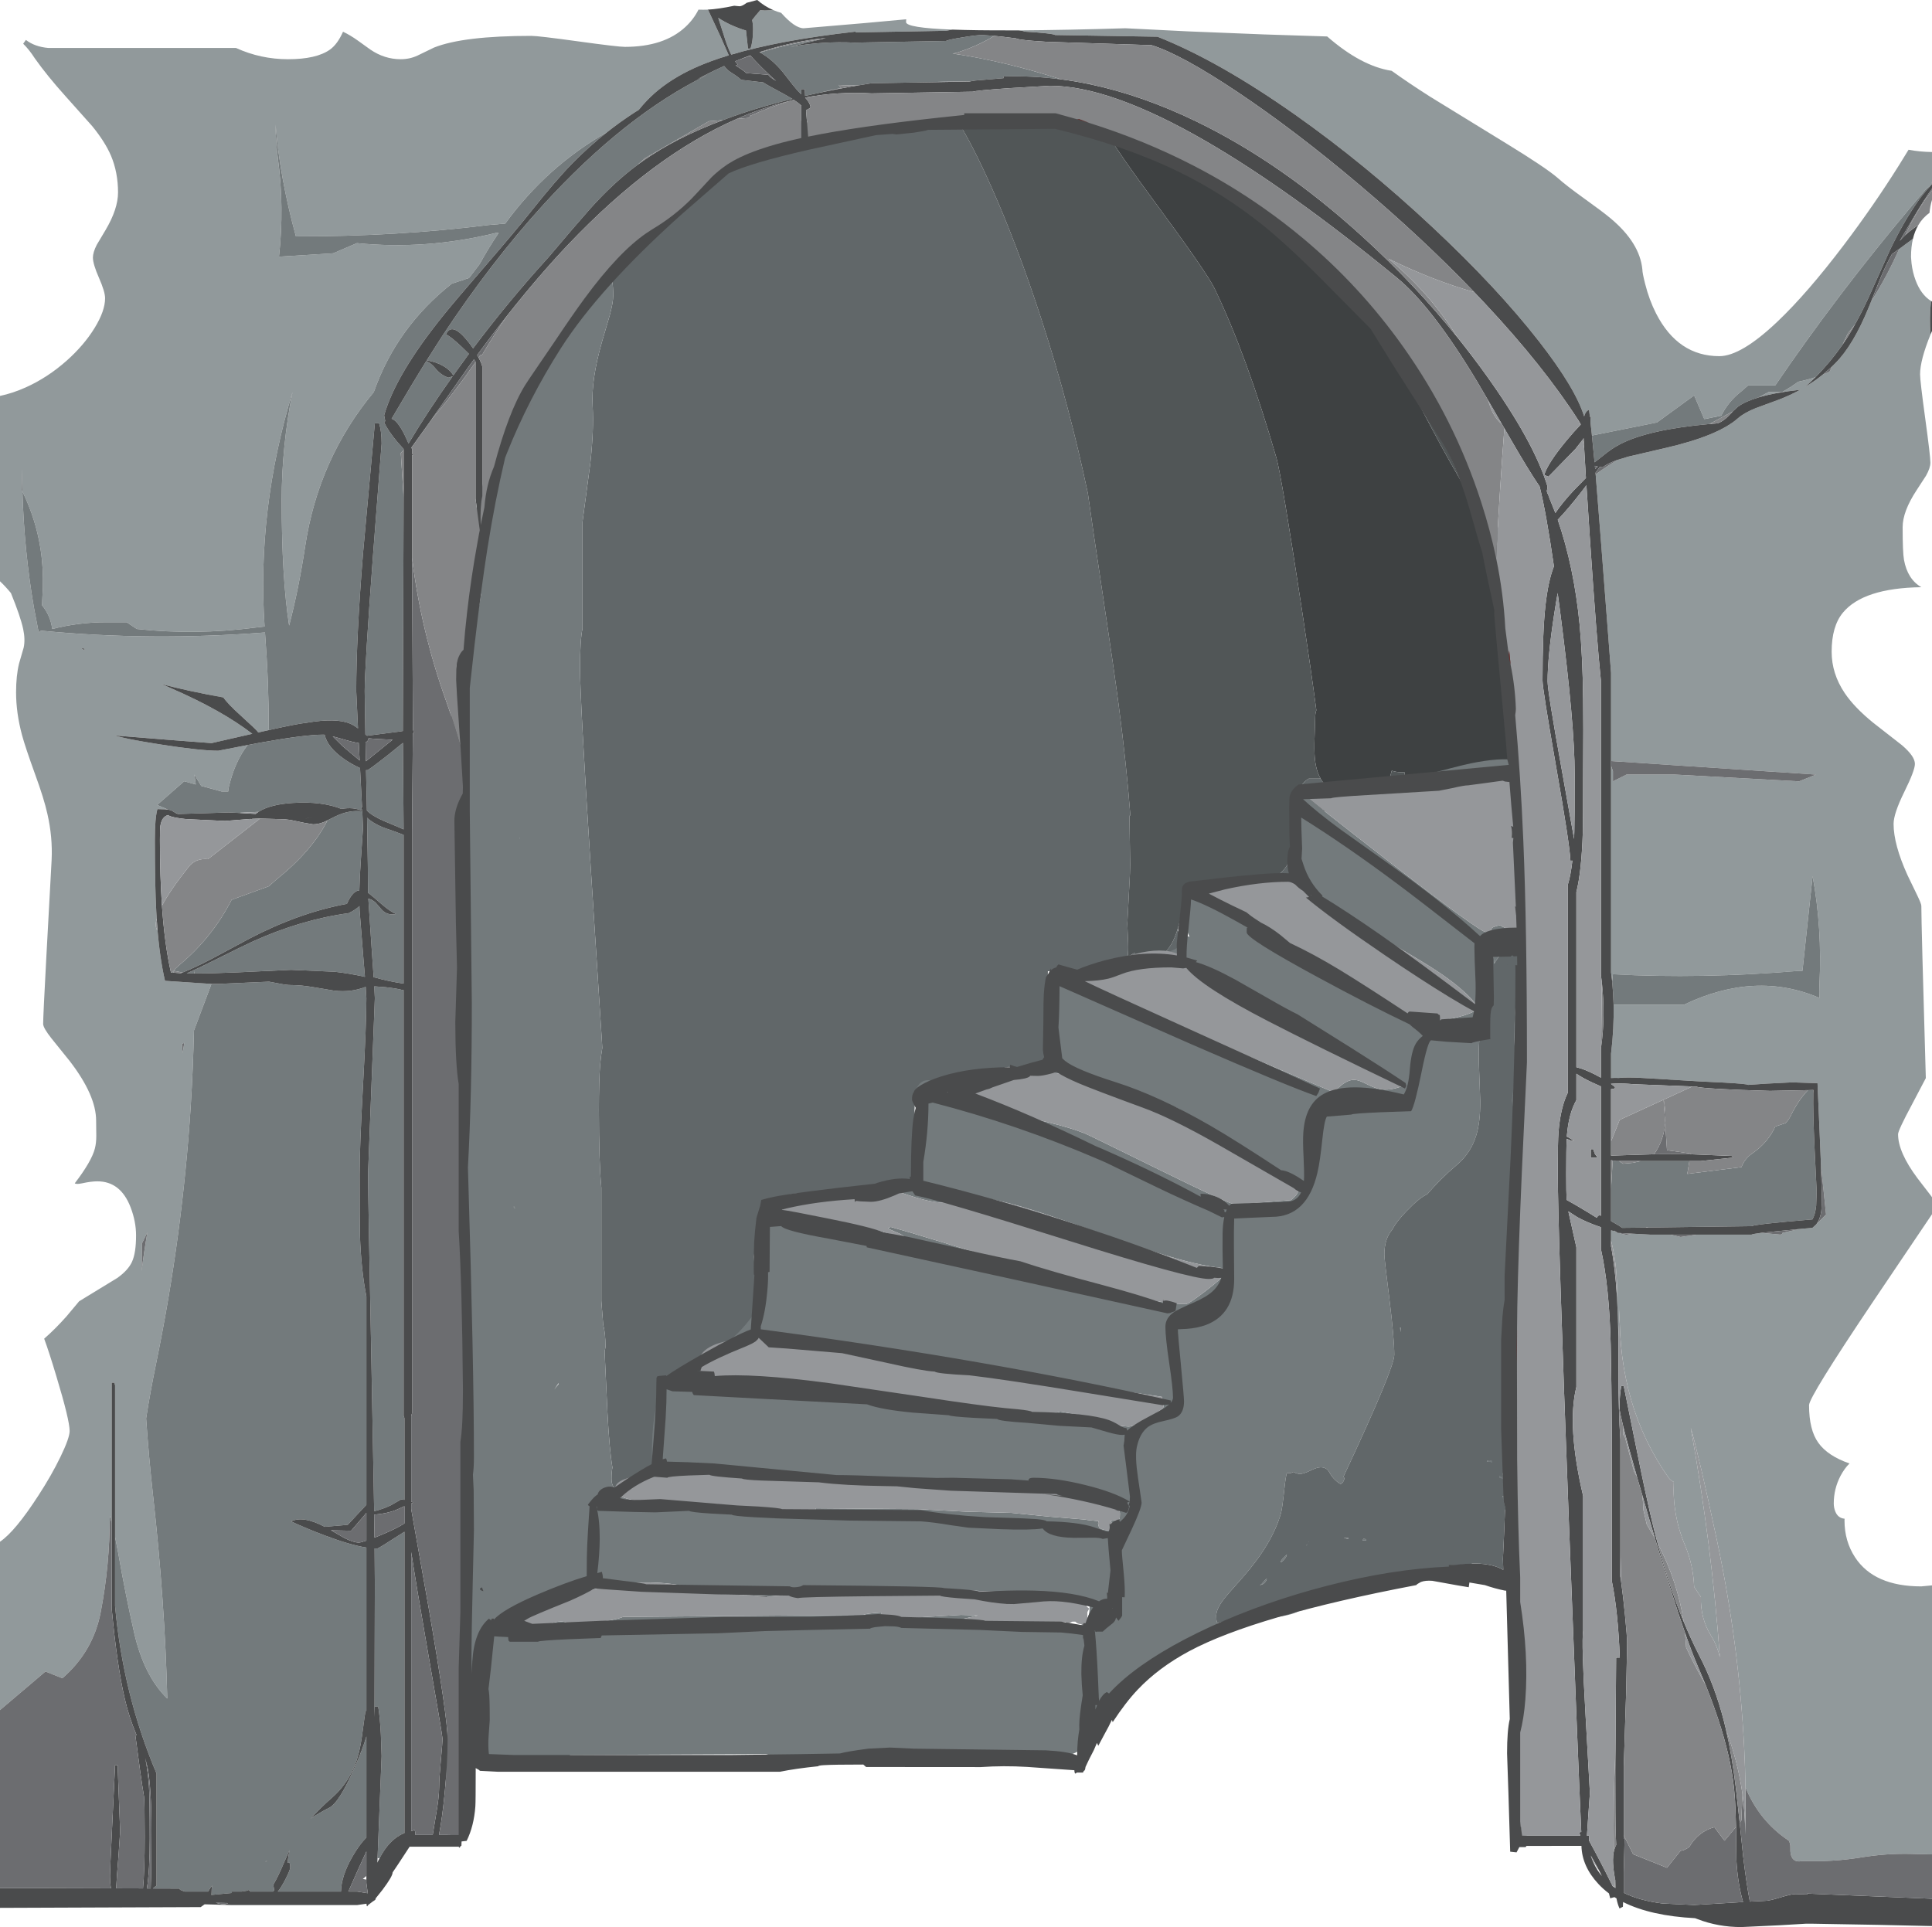 <?xml version="1.0" encoding="UTF-8" standalone="no"?>
<svg xmlns:ffdec="https://www.free-decompiler.com/flash" xmlns:xlink="http://www.w3.org/1999/xlink" ffdec:objectType="shape" height="1138.95px" width="1141.65px" xmlns="http://www.w3.org/2000/svg">
  <g transform="matrix(1.0, 0.0, 0.0, 1.0, 0.0, -11.3)">
    <path d="M652.45 86.6 Q653.25 88.4 655.0 91.4 L641.45 87.75 Q617.35 81.85 587.6 78.35 576.55 79.1 565.2 81.9 574.05 95.4 585.9 121.95 601.45 156.95 615.55 200.5 631.95 251.05 642.85 302.95 645.35 321.1 652.1 365.85 658.05 405.4 661.0 427.65 665.6 462.7 667.95 493.2 L667.4 493.5 667.85 522.5 667.7 527.7 667.2 537.35 666.15 557.25 666.5 565.55 Q666.85 571.6 666.55 575.0 L666.35 576.95 670.45 574.4 670.5 578.2 666.0 578.75 Q664.15 585.55 657.9 584.55 657.55 592.75 654.05 597.15 647.8 596.85 645.25 590.25 L645.05 589.6 644.05 585.35 643.65 582.55 638.45 587.2 Q633.9 590.7 630.2 590.7 L627.95 590.55 Q624.0 589.7 621.9 585.9 L621.15 585.8 Q620.8 585.75 620.6 585.25 L619.2 585.35 619.2 594.7 Q619.2 604.3 618.6 611.2 619.55 611.7 619.7 612.75 619.95 614.1 619.6 618.5 619.6 622.95 618.6 625.75 L616.5 630.5 618.1 630.6 618.4 630.4 Q618.7 630.75 618.7 633.8 L618.65 636.85 618.1 638.3 613.4 638.8 610.55 640.05 610.1 640.9 Q608.9 642.3 606.2 642.3 L595.7 641.9 582.2 644.7 550.9 650.95 547.75 653.5 Q545.0 655.9 540.6 656.65 L540.8 658.85 540.4 667.3 540.75 678.45 Q540.75 687.05 539.05 693.35 L540.35 696.0 Q542.35 700.35 542.35 701.0 542.35 709.15 533.9 709.15 L528.5 708.8 Q521.35 713.45 510.15 713.45 L509.15 713.45 Q502.05 719.45 486.1 720.6 465.45 718.75 457.0 724.4 454.9 725.85 452.75 728.5 451.2 730.5 450.15 730.5 L447.75 730.45 Q447.4 732.55 447.2 734.9 L446.35 745.95 445.5 754.1 446.3 766.6 Q447.6 771.7 447.6 780.3 447.6 781.05 446.5 782.6 447.6 785.95 447.6 790.45 L447.1 792.4 Q446.2 796.05 441.4 801.75 435.75 808.6 427.05 815.6 417.75 822.95 410.0 827.2 397.9 835.15 388.1 838.55 L387.7 842.1 388.0 845.0 Q388.95 854.15 388.95 859.4 388.95 862.35 387.85 865.25 L387.85 866.1 Q387.85 871.9 386.6 875.25 384.6 880.7 378.55 885.15 L374.7 884.75 Q370.5 891.15 365.2 895.0 364.0 896.35 362.65 897.35 L365.15 891.45 364.85 891.6 Q363.1 890.9 362.3 889.65 361.35 888.1 361.35 885.2 361.35 881.25 361.9 878.65 360.1 868.2 358.95 846.05 L357.3 810.55 357.3 810.1 357.8 807.45 Q357.8 799.25 356.45 794.25 L355.35 780.2 355.35 713.2 Q353.9 698.15 353.9 667.4 353.9 649.85 354.6 641.1 355.1 635.1 355.9 630.7 L355.75 627.8 349.05 523.6 Q342.75 424.75 342.75 406.1 342.75 389.6 344.2 382.8 L344.2 319.85 348.85 284.9 Q351.0 264.9 350.2 251.4 349.25 235.9 355.65 213.55 L360.2 198.0 Q362.35 190.2 362.35 186.0 362.35 165.15 353.45 176.9 347.5 184.75 341.95 198.8 L341.3 200.6 339.45 198.8 334.15 203.6 346.5 182.5 Q351.45 173.8 361.8 160.8 371.7 148.35 381.15 138.6 384.45 135.2 389.9 135.6 408.35 116.05 458.55 100.45 459.05 99.15 459.9 98.1 462.45 95.1 466.75 97.95 L467.05 97.85 467.65 97.7 466.85 95.65 Q466.3 93.95 466.3 91.35 466.3 87.65 467.7 85.2 469.3 82.5 472.1 82.5 474.15 82.5 476.95 84.55 479.7 86.6 481.8 86.6 L489.25 82.25 Q497.3 77.55 500.55 76.1 508.05 72.65 513.7 75.85 L518.8 78.7 Q522.25 80.2 526.35 80.2 528.4 80.2 531.9 78.55 533.9 77.6 535.45 77.2 538.0 64.35 551.15 79.6 L551.35 79.8 553.15 79.55 552.3 77.1 Q552.3 70.95 554.9 71.15 557.45 71.35 562.05 77.45 L562.6 78.2 576.25 76.5 Q615.4 76.65 652.45 86.6 M780.35 471.45 Q781.75 473.95 783.7 475.7 L782.55 475.85 767.9 477.45 Q770.0 473.45 773.4 471.5 L778.9 471.5 780.35 471.45 M895.55 483.6 Q896.8 481.9 897.85 478.85 L896.85 466.8 Q902.95 470.8 904.4 475.55 905.75 476.25 906.15 477.5 906.4 478.25 906.45 480.95 906.85 481.9 906.85 483.0 L906.3 485.5 Q905.75 490.05 903.5 492.55 900.35 499.7 898.8 500.95 L894.85 500.95 893.15 501.6 Q895.05 499.4 895.8 496.8 896.15 495.45 896.15 490.05 L895.55 483.6 M891.4 413.35 Q889.0 393.9 885.05 372.15 875.2 318.25 863.05 295.2 846.2 252.9 821.9 218.1 826.1 220.9 830.6 225.6 837.8 233.2 843.35 243.15 858.65 262.6 863.25 269.4 873.5 284.4 877.15 296.55 887.75 331.4 890.2 340.4 893.45 352.5 893.5 358.1 L891.95 371.35 Q890.35 383.6 890.35 401.95 L891.4 413.35 M818.2 212.9 L813.85 205.6 Q809.3 198.15 795.8 183.4 780.6 166.8 777.55 162.7 769.45 151.5 751.05 138.65 L734.25 128.05 Q733.85 128.05 713.1 113.3 L699.65 103.75 Q707.1 107.15 714.5 111.05 764.8 137.45 798.6 176.1 807.25 187.1 820.25 215.75 L818.2 212.9 M828.85 472.15 L830.25 471.85 830.3 472.15 828.85 472.15 M849.4 471.1 L850.05 469.15 Q851.75 469.95 853.85 470.25 L854.0 470.6 849.4 471.1 M888.2 576.55 Q891.3 574.25 895.5 575.85 896.15 579.95 896.15 590.9 896.15 594.35 895.6 597.55 L894.7 625.5 894.35 636.55 Q897.1 632.35 899.85 628.85 901.4 626.8 902.6 622.1 903.8 616.65 904.6 614.15 907.35 605.15 914.9 607.4 L915.35 608.35 Q915.75 609.1 915.75 611.5 915.75 620.9 900.85 665.7 L892.8 689.6 892.55 694.7 Q891.55 714.85 890.55 726.8 L890.55 814.45 Q889.8 818.65 889.1 826.85 888.4 835.15 887.7 839.2 L887.7 904.8 887.05 907.7 885.75 908.15 883.55 908.9 Q880.45 902.5 879.7 890.4 879.45 886.05 879.45 869.75 879.45 865.1 880.25 845.9 881.15 823.4 882.1 810.95 L882.1 723.3 Q883.1 717.0 883.65 709.15 880.05 704.05 880.05 698.95 880.05 696.1 884.3 681.5 883.85 658.3 883.95 646.55 L883.7 628.6 Q883.65 616.7 884.3 608.55 885.0 599.65 886.7 592.95 885.4 584.95 885.4 582.2 885.4 578.65 888.2 576.55 M763.55 505.4 L764.0 496.5 764.7 489.15 765.25 485.75 765.25 487.05 765.25 489.1 Q765.1 498.55 763.75 504.5 L763.55 505.4 M682.1 581.75 L682.05 577.7 Q695.75 574.4 699.1 543.35 L699.45 539.6 700.0 539.6 700.1 542.9 Q700.1 545.85 698.1 554.15 L695.85 561.6 Q695.95 561.8 696.45 561.8 697.05 562.35 697.1 565.05 L698.35 564.95 699.45 569.85 694.9 581.75 682.1 581.75 M755.4 528.35 Q760.35 524.45 762.25 519.15 L762.65 520.25 762.9 524.75 Q762.9 527.35 761.6 527.8 L755.4 528.35 M287.85 304.6 Q290.7 284.15 298.4 268.7 299.4 259.45 308.45 246.0 301.05 262.9 293.8 285.1 290.7 294.7 287.85 304.6 M278.75 391.05 L279.65 379.5 Q280.2 370.05 281.25 359.35 L284.2 362.35 Q284.2 364.35 281.6 376.8 L278.75 391.05 M307.1 505.9 L307.15 506.95 307.1 507.2 307.1 505.9 M274.05 571.1 L272.65 563.9 Q270.7 552.4 269.8 538.55 L269.35 526.75 269.5 516.95 Q272.05 529.95 277.65 534.9 275.8 549.0 274.05 571.1 M273.75 575.1 L272.25 596.9 Q270.55 623.9 269.35 651.5 L269.35 587.15 Q270.5 582.9 272.85 577.2 L273.75 575.1 M268.7 707.65 Q269.15 712.3 269.95 715.85 269.45 723.5 270.15 734.45 L272.0 778.05 Q270.65 767.95 269.8 755.65 268.35 734.1 268.7 707.65 M273.4 809.9 L274.3 832.4 274.0 834.75 Q272.85 832.15 271.8 828.95 270.05 823.6 268.7 817.35 L267.7 811.8 267.8 809.2 268.3 807.65 Q271.0 808.65 273.4 809.9 M272.9 862.15 Q274.7 873.55 274.7 875.5 274.7 887.95 271.7 912.85 L271.4 915.45 Q270.8 913.95 270.6 912.15 270.25 909.15 270.85 905.45 L271.6 902.1 Q271.6 900.05 269.85 895.6 268.1 891.2 268.1 889.1 268.1 886.9 272.9 862.15 M341.5 946.8 L341.5 946.25 342.2 946.5 Q341.95 946.55 341.75 946.7 L341.5 946.8 M303.5 724.55 L304.0 724.55 304.3 725.6 303.5 724.55 M351.0 707.45 L351.1 708.35 351.05 708.05 351.0 707.45 M369.85 887.8 Q370.0 886.65 370.3 886.65 370.55 886.65 370.65 885.25 L368.6 888.7 Q369.5 888.4 369.85 887.8" fill="#616769" fill-rule="evenodd" stroke="none"/>
    <path d="M655.0 91.4 Q653.25 88.4 652.45 86.6 651.75 85.1 651.75 84.35 651.75 75.2 655.55 74.15 658.6 73.3 665.0 77.85 667.0 79.3 677.3 87.9 685.25 94.5 689.7 96.7 L699.65 103.75 713.1 113.3 Q733.85 128.05 734.25 128.05 L751.05 138.65 Q769.45 151.5 777.55 162.7 780.6 166.8 795.8 183.4 809.3 198.15 813.85 205.6 L818.2 212.9 Q826.45 227.05 838.05 249.3 853.65 279.2 861.3 292.05 L863.05 295.2 Q875.2 318.25 885.05 372.15 889.0 393.9 891.4 413.35 893.5 430.65 894.35 446.1 L894.7 446.5 Q895.95 456.6 896.85 466.8 L897.85 478.85 Q896.8 481.9 895.55 483.6 L894.25 485.05 893.55 493.4 892.4 502.4 Q891.2 509.9 889.5 514.3 888.35 500.75 886.5 487.4 884.05 484.75 878.15 484.2 L852.65 481.9 842.95 483.75 842.75 483.85 840.0 487.4 816.8 486.35 Q814.35 491.35 810.25 495.3 807.0 492.25 805.0 488.85 L803.45 485.75 801.45 485.65 800.25 489.25 Q798.4 493.55 793.15 493.55 789.55 493.55 787.3 490.1 L781.45 490.95 781.65 489.05 782.7 481.8 782.55 475.85 783.7 475.7 Q781.75 473.95 780.35 471.45 777.5 466.5 776.9 458.7 776.55 454.3 776.8 447.1 L777.15 435.8 Q777.15 432.85 777.85 431.05 774.65 406.8 769.45 372.5 757.25 292.25 754.25 281.9 736.55 220.9 717.75 181.9 713.25 172.5 681.1 128.95 661.5 102.35 655.0 91.4 M830.25 471.85 Q829.95 469.8 829.9 467.6 L828.5 467.75 Q825.3 467.75 822.4 466.8 L820.6 473.45 828.85 472.15 830.3 472.15 830.25 471.85 M849.4 471.1 L854.0 470.6 853.85 470.25 Q851.75 469.95 850.05 469.15 L849.4 471.1" fill="#3e4142" fill-rule="evenodd" stroke="none"/>
    <path d="M655.0 91.4 Q661.5 102.35 681.1 128.95 713.25 172.5 717.75 181.9 736.55 220.9 754.25 281.9 757.25 292.25 769.45 372.5 774.65 406.8 777.85 431.05 777.15 432.85 777.15 435.8 L776.8 447.1 Q776.55 454.3 776.9 458.7 777.5 466.5 780.35 471.45 L778.9 471.5 773.4 471.5 Q770.0 473.45 767.9 477.45 L782.55 475.85 782.7 481.8 781.65 489.05 781.45 490.95 780.8 491.05 Q773.0 488.9 765.25 489.1 L765.25 487.05 765.25 485.75 764.7 489.15 764.0 496.5 763.55 505.4 763.3 513.85 Q763.1 516.65 762.25 519.15 760.35 524.45 755.4 528.35 752.0 530.85 747.35 532.8 732.0 539.1 700.0 539.6 L699.45 539.6 699.1 543.35 Q695.75 574.4 682.05 577.7 L682.1 581.75 682.1 582.2 681.95 602.6 Q681.95 627.3 681.45 632.4 679.95 649.3 673.05 661.85 671.95 637.25 670.95 598.65 L670.5 578.2 670.45 574.4 666.35 576.95 666.55 575.0 Q666.85 571.6 666.5 565.55 L666.15 557.25 667.2 537.35 667.7 527.7 667.85 522.5 667.4 493.5 667.95 493.2 Q665.6 462.7 661.0 427.65 658.05 405.4 652.1 365.85 645.35 321.1 642.85 302.95 631.95 251.05 615.55 200.5 601.45 156.95 585.9 121.95 574.05 95.4 565.2 81.9 576.55 79.1 587.6 78.35 617.35 81.85 641.45 87.75 L655.0 91.4 M892.4 502.4 L893.55 493.4 894.25 485.05 895.55 483.6 896.15 490.05 Q896.15 495.45 895.8 496.8 895.05 499.4 893.15 501.6 L892.4 502.4 M863.05 295.2 L861.3 292.05 Q853.65 279.2 838.05 249.3 826.45 227.05 818.2 212.9 L820.25 215.75 821.9 218.1 Q846.2 252.9 863.05 295.2 M627.95 590.55 L630.2 590.7 Q633.9 590.7 638.45 587.2 L643.65 582.55 644.05 585.35 645.05 589.6 Q642.75 592.4 639.9 593.75 638.7 600.8 632.85 603.8 625.6 599.45 626.25 595.1 626.45 594.05 627.55 591.55 L627.95 590.55 M828.85 472.15 L820.6 473.45 822.4 466.8 Q825.3 467.75 828.5 467.75 L829.9 467.6 Q829.95 469.8 830.25 471.85 L828.85 472.15" fill="#515657" fill-rule="evenodd" stroke="none"/>
    <path d="M334.15 203.6 L339.45 198.8 341.3 200.6 341.95 198.8 Q347.5 184.75 353.45 176.9 362.35 165.15 362.35 186.0 362.35 190.2 360.2 198.0 L355.65 213.55 Q349.25 235.9 350.2 251.4 351.0 264.9 348.85 284.9 L344.2 319.85 344.2 382.8 Q342.75 389.6 342.75 406.1 342.75 424.75 349.05 523.6 L355.75 627.8 355.9 630.7 Q355.1 635.1 354.6 641.1 353.9 649.85 353.9 667.4 353.9 698.15 355.35 713.2 L355.35 780.2 356.45 794.25 Q357.8 799.25 357.8 807.45 L357.3 810.1 357.3 810.55 358.95 846.05 Q360.1 868.2 361.9 878.65 361.35 881.25 361.35 885.2 361.35 888.1 362.3 889.65 363.1 890.9 364.85 891.6 L365.15 891.45 362.65 897.35 360.5 902.0 353.45 916.9 Q352.9 918.45 353.1 923.9 353.45 931.0 353.25 933.9 352.5 946.65 343.45 946.65 L342.2 946.5 341.5 946.25 341.5 946.8 Q341.2 957.2 333.9 964.05 328.5 969.25 317.0 973.75 300.7 980.2 299.6 980.85 293.45 984.0 291.45 988.15 L293.1 997.35 289.7 998.5 289.05 1004.4 Q287.9 1015.6 286.6 1023.25 284.65 1034.55 282.1 1040.6 L282.35 1041.6 Q282.65 1042.4 282.65 1045.3 282.65 1051.2 276.9 1056.2 274.7 1058.1 272.1 1059.35 264.65 1019.45 271.7 970.4 L270.8 967.35 Q268.7 959.15 268.7 946.85 268.7 938.25 271.4 915.45 L271.7 912.85 Q274.7 887.95 274.7 875.5 274.7 873.55 272.9 862.15 L272.75 861.2 Q270.8 848.9 270.8 846.85 270.8 844.8 272.55 839.65 L274.0 834.75 274.3 832.4 273.4 809.9 272.25 783.45 272.0 778.05 270.15 734.45 Q269.45 723.5 269.95 715.85 269.15 712.3 268.7 707.65 L268.35 702.95 Q268.1 698.55 268.1 685.75 268.65 668.55 269.35 651.6 L269.35 651.5 Q270.55 623.9 272.25 596.9 L273.75 575.1 274.05 571.1 Q275.8 549.0 277.65 534.9 272.05 529.95 269.5 516.95 L269.4 516.45 Q268.1 509.6 267.8 501.15 L267.7 493.1 Q267.7 452.85 275.95 405.9 L278.75 391.05 281.6 376.8 Q284.2 364.35 284.2 362.35 L281.25 359.35 280.2 358.35 Q276.15 354.5 276.15 353.3 276.15 350.25 280.8 331.1 284.1 317.65 287.85 304.6 290.7 294.7 293.8 285.1 301.05 262.9 308.45 246.0 321.05 217.1 334.15 203.6 M307.1 505.9 L307.1 507.2 307.15 506.95 307.1 505.9 M303.5 724.55 L304.3 725.6 304.0 724.55 303.5 724.55 M351.0 707.45 L351.05 708.05 351.1 708.35 351.0 707.45 M327.55 832.5 L330.15 829.2 330.05 828.8 327.55 832.5 M369.85 887.8 Q369.5 888.4 368.6 888.7 L370.65 885.25 Q370.55 886.65 370.3 886.65 370.0 886.65 369.85 887.8" fill="#737a7c" fill-rule="evenodd" stroke="none"/>
    <path d="M896.55 463.15 Q895.55 463.8 894.1 465.55 891.7 468.25 891.0 468.25 881.25 468.25 872.2 469.65 L835.4 475.45 813.5 478.75 801.4 480.4 787.85 478.9 778.25 477.2 779.05 477.1 Q789.15 475.45 813.3 475.45 819.8 475.45 837.6 470.6 861.7 464.0 869.2 462.45 886.25 458.95 896.3 460.55 L896.55 463.15 M771.6 479.05 L771.55 481.4 Q771.55 482.4 822.8 522.1 874.6 562.2 878.0 562.2 880.65 562.2 881.05 561.35 L881.25 560.45 Q881.25 559.15 886.3 558.15 888.4 559.35 891.15 560.45 L898.75 563.15 898.45 568.9 897.6 569.05 897.7 569.15 Q893.95 569.95 890.9 572.0 886.2 575.1 882.95 580.95 L882.5 575.45 Q882.05 568.55 880.6 564.95 L878.4 564.95 878.2 564.45 Q878.0 564.6 878.0 567.65 878.0 571.75 879.5 576.95 880.55 580.55 881.85 583.05 878.75 589.6 877.15 599.0 875.7 607.2 875.55 617.45 L875.4 617.45 Q873.5 626.3 873.9 639.7 L874.7 662.0 Q874.8 674.5 872.25 682.6 869.0 692.95 860.85 699.8 850.6 708.5 843.4 717.15 839.2 718.75 831.1 727.15 825.1 733.3 822.7 738.1 818.05 743.35 818.05 752.8 818.05 755.5 821.0 778.9 823.9 802.35 823.9 812.05 823.9 819.85 794.35 883.05 L793.95 883.95 794.45 885.15 Q794.1 886.55 793.65 887.15 793.1 888.1 792.1 888.4 787.8 885.75 785.5 881.4 783.95 878.5 780.4 878.5 778.2 878.5 774.2 880.5 770.2 882.45 768.05 882.45 766.65 882.45 764.25 881.25 L762.65 882.0 760.35 882.0 Q759.7 884.8 759.3 888.15 757.75 902.9 757.0 905.45 751.85 923.7 734.4 943.5 724.3 954.85 723.4 956.15 718.7 962.2 718.7 966.2 718.7 969.25 719.1 969.95 L719.4 970.65 750.55 962.1 Q762.55 958.7 772.85 956.95 771.25 961.2 767.6 963.4 763.1 966.15 750.65 967.5 734.5 969.15 727.2 971.15 712.5 975.05 701.2 984.3 L686.05 997.25 Q676.0 1005.65 673.9 1006.35 670.05 1007.95 663.85 1018.75 658.05 1028.7 654.65 1028.7 650.45 1028.7 647.25 1025.45 645.0 1029.75 640.05 1031.3 641.0 1034.0 641.0 1037.15 L641.0 1040.75 Q640.6 1043.3 638.45 1045.25 632.2 1050.75 610.75 1051.25 L562.9 1050.75 562.4 1049.5 557.5 1048.75 Q537.35 1045.3 504.25 1049.75 L458.4 1049.75 452.8 1048.0 336.8 1048.55 Q336.1 1051.05 334.2 1051.95 L307.6 1051.95 Q306.25 1051.25 298.15 1050.35 L287.25 1049.05 286.15 1041.7 Q285.3 1036.95 285.3 1034.1 285.3 1030.95 286.55 1028.65 284.2 1027.1 282.8 1023.95 281.7 1021.45 281.45 1018.0 L281.4 1014.85 Q281.4 1001.55 286.2 987.8 293.05 967.95 306.05 967.95 307.95 967.95 318.7 962.15 330.6 955.65 333.1 954.8 340.65 952.4 342.2 951.4 348.5 947.55 348.25 939.95 347.55 929.45 347.4 924.0 347.2 914.3 349.35 908.7 350.85 904.85 362.25 896.35 L364.85 894.5 Q366.2 895.6 368.7 896.5 376.45 899.3 395.85 899.3 L409.2 900.0 422.05 901.05 421.6 900.1 432.6 901.2 Q439.45 903.25 443.4 902.9 L444.4 902.75 449.55 903.65 460.15 906.0 474.4 906.95 479.8 906.75 Q481.95 906.05 481.95 902.75 L542.35 903.25 570.9 904.75 597.75 905.45 619.8 907.65 641.1 909.4 642.95 909.7 649.1 910.35 648.85 911.7 649.45 914.2 Q650.85 915.25 653.6 915.7 L656.2 915.95 Q656.8 914.2 656.8 910.95 L655.95 910.35 658.85 909.75 660.55 909.75 661.45 909.0 Q661.8 908.8 661.8 905.75 661.8 903.25 655.4 897.8 647.5 891.1 638.85 891.1 636.7 891.1 636.5 893.1 636.3 895.1 634.1 895.1 583.9 891.1 576.75 889.6 L512.05 888.4 453.65 884.75 439.15 881.2 Q438.85 882.3 438.8 883.95 425.1 882.95 414.0 880.7 L381.2 883.1 Q383.85 881.25 386.4 879.75 385.25 876.05 385.25 870.3 385.25 846.0 390.5 834.15 394.6 824.95 404.45 819.35 L412.85 815.3 Q412.5 816.65 412.5 818.2 412.5 819.95 413.55 821.45 L416.6 825.3 416.65 825.45 416.7 825.45 417.05 825.9 452.25 827.4 458.4 828.15 470.5 828.3 Q490.6 831.45 526.45 838.6 575.9 847.25 616.55 847.25 L622.65 846.6 626.65 845.6 643.2 848.5 Q646.8 851.8 656.25 853.45 L666.75 854.45 Q670.3 854.45 679.1 849.1 687.55 843.95 687.55 842.8 687.55 839.85 687.0 838.4 L686.5 836.85 600.75 824.15 542.55 815.05 Q490.45 802.55 454.25 802.05 440.5 801.9 431.3 803.55 440.2 796.0 447.6 784.8 446.15 750.4 453.0 735.3 456.2 728.4 461.4 725.2 462.7 727.25 468.2 728.8 472.95 730.15 486.4 732.25 519.8 737.45 534.55 743.65 L534.15 741.9 Q532.6 740.75 528.5 739.1 525.05 737.7 524.8 737.2 525.6 736.85 526.35 736.45 543.95 741.3 613.0 762.9 678.1 782.05 700.75 782.05 702.35 782.05 712.4 774.35 722.6 766.55 722.6 765.0 722.6 762.0 722.3 761.4 L721.95 760.7 Q708.15 759.35 685.7 752.3 674.0 748.7 643.95 737.95 616.95 728.35 603.15 724.35 582.1 718.35 569.85 718.35 566.35 718.35 563.45 719.85 560.0 721.6 558.2 721.85 550.0 723.1 523.5 712.9 L521.55 713.0 541.25 711.3 Q540.5 707.95 540.55 704.0 L540.8 700.25 Q540.8 686.15 543.85 677.3 L544.6 675.4 543.45 673.1 Q541.85 669.55 540.9 665.25 L540.4 662.1 Q540.4 654.2 544.15 651.15 547.55 648.55 552.4 650.8 556.55 652.75 559.6 657.35 566.15 652.95 576.1 649.3 L575.95 649.5 Q575.25 650.45 575.25 653.95 575.25 659.7 581.65 663.6 586.7 666.75 597.75 669.6 L619.05 674.55 Q632.55 677.8 641.0 681.15 643.05 681.95 686.9 703.55 727.1 723.35 730.4 723.35 L741.35 722.3 762.9 720.6 765.85 717.75 Q767.4 715.85 767.4 713.45 767.4 710.65 733.05 688.95 701.85 669.3 694.9 665.85 675.55 658.6 657.0 653.15 620.8 642.5 603.4 645.0 595.25 646.8 588.05 647.5 L579.6 648.15 579.4 648.2 Q597.45 642.05 625.45 637.75 L625.7 638.15 Q625.9 637.9 625.9 634.85 L623.05 620.3 Q620.25 605.75 620.25 603.8 620.25 588.75 624.6 585.05 628.05 582.2 635.4 586.2 L639.9 588.9 Q637.85 590.35 636.9 591.45 L637.35 593.9 Q675.75 609.25 716.4 626.55 L788.15 656.9 Q794.15 650.45 798.6 649.65 801.75 649.05 806.3 651.4 812.25 654.4 815.15 654.95 821.2 656.15 828.85 653.15 809.35 639.15 778.65 623.4 L737.1 603.1 Q732.3 600.8 717.4 589.15 703.3 578.1 699.65 576.85 695.9 574.5 691.05 573.6 694.95 572.4 696.2 570.9 697.1 569.75 697.1 566.95 697.1 565.05 696.1 563.75 699.3 563.9 702.9 564.95 699.05 555.75 699.05 554.0 699.05 542.9 708.35 537.9 L709.7 537.3 710.45 541.15 Q724.7 545.15 745.15 557.9 756.75 565.1 781.75 582.95 804.95 599.5 815.65 605.8 832.6 615.7 842.05 615.7 845.9 615.7 856.3 613.6 870.15 610.85 873.9 607.05 867.05 597.45 851.2 586.6 842.05 580.35 820.1 567.75 798.9 555.65 789.65 549.15 774.65 538.6 768.9 529.25 L745.4 529.25 747.3 528.7 760.05 528.7 761.8 527.85 Q762.45 527.5 762.9 527.5 L763.7 523.05 761.25 519.65 Q763.9 515.95 764.8 511.15 766.25 504.15 765.6 493.75 765.1 485.5 766.7 482.8 768.05 480.6 771.6 479.05 M897.85 578.35 L898.3 577.85 Q899.0 576.9 899.0 574.4 899.0 573.1 901.9 570.4 903.8 568.65 904.45 567.1 L904.0 571.7 Q902.55 581.8 897.25 586.2 L897.35 584.85 897.85 578.35 M904.6 564.3 Q903.9 562.1 901.1 557.9 L899.1 554.8 Q900.05 528.95 899.2 503.65 902.55 506.65 903.55 511.5 903.95 522.4 903.95 545.7 903.95 548.45 904.5 557.15 L904.6 564.3 M875.7 590.65 Q875.75 589.05 875.95 587.5 L873.45 587.95 875.7 590.65 M788.25 951.2 L788.8 950.5 792.95 950.1 788.25 951.2 M873.6 899.85 L873.85 897.25 886.45 896.15 Q889.35 895.35 890.6 894.1 892.0 892.75 892.0 890.35 892.0 887.95 891.3 887.2 890.55 886.4 890.55 886.05 L885.85 884.8 886.0 883.2 887.45 884.4 Q887.95 881.65 889.9 877.8 891.6 874.5 891.6 871.8 890.95 842.95 890.95 830.45 891.0 811.8 893.9 787.3 L894.3 800.4 895.7 854.1 896.95 858.0 Q896.95 860.65 895.9 863.05 L896.15 889.55 Q896.15 893.45 895.0 897.25 893.1 903.55 888.9 903.55 882.65 903.55 878.55 900.25 L878.0 900.25 873.6 899.85 M894.5 743.3 L894.5 685.35 895.4 681.75 Q895.95 679.5 895.95 677.1 895.95 675.0 894.45 668.05 L893.25 661.9 894.45 652.75 Q895.5 643.8 895.5 639.75 L894.6 619.05 894.55 617.85 896.1 600.4 Q898.4 605.75 898.4 610.25 L897.2 631.5 896.2 648.7 896.65 657.6 897.35 672.95 Q897.35 711.35 894.5 743.3 M742.3 530.05 L742.3 530.2 741.35 530.25 742.3 530.05 M888.9 783.95 L889.1 775.7 Q889.55 777.95 888.9 783.95 M632.0 956.55 Q622.65 953.95 607.55 952.9 L575.25 951.4 525.9 950.85 524.45 949.5 523.5 948.85 505.75 948.85 Q498.75 951.0 476.3 953.1 L454.75 954.8 437.7 953.9 409.25 952.6 Q407.65 950.35 405.15 948.85 373.1 942.15 335.9 955.15 321.8 960.1 312.0 966.3 302.8 972.1 302.8 975.4 302.8 975.7 303.75 976.25 L309.1 980.1 Q326.95 967.5 334.35 970.15 336.5 970.85 337.45 972.85 L337.85 973.65 Q337.85 972.25 350.0 970.6 364.35 968.65 368.15 966.95 L510.15 965.75 Q512.45 964.8 521.05 964.35 520.5 964.9 520.5 965.75 520.5 968.7 543.05 967.2 L567.9 965.75 577.8 966.05 574.5 966.9 564.0 969.25 Q567.05 970.2 567.05 970.65 L573.75 971.2 583.7 971.7 Q589.3 971.7 594.05 970.2 L618.95 969.95 630.0 971.15 Q630.15 971.55 630.65 971.7 L631.1 971.2 638.05 971.7 Q638.9 971.7 639.75 971.2 641.55 971.05 641.9 970.25 641.8 969.25 642.1 969.25 642.35 969.45 642.5 968.1 643.85 965.4 643.85 961.55 643.85 958.65 643.55 958.35 643.2 958.05 643.2 957.55 L640.2 956.55 632.0 956.55 M881.5 874.25 L881.95 875.95 881.75 875.85 Q880.4 875.3 878.5 874.85 L881.5 874.25 M827.7 796.0 L827.6 798.65 827.35 795.95 827.7 796.0 M651.4 967.25 Q651.4 969.25 649.3 973.65 652.7 971.8 654.7 969.35 658.1 965.15 659.2 957.55 655.45 958.9 650.35 959.8 651.4 963.35 651.4 967.25 M805.65 920.8 L807.35 921.0 807.3 921.8 805.2 921.75 805.65 920.8 M773.1 922.65 L773.15 922.3 773.25 922.35 773.1 922.65 M772.45 923.9 L772.05 924.8 772.0 924.8 Q772.15 924.2 772.45 923.9 M794.05 920.15 L796.65 920.2 796.95 921.0 794.05 920.15 M744.45 948.15 L745.35 947.65 Q748.15 944.4 748.55 944.4 748.55 945.2 747.7 946.25 746.55 947.85 744.45 948.15 M756.8 934.5 Q756.9 933.45 758.6 931.9 L760.45 930.05 Q760.2 931.55 758.6 933.3 757.0 935.0 756.8 934.5" fill="#737a7c" fill-rule="evenodd" stroke="none"/>
    <path d="M778.25 477.2 L787.85 478.9 801.4 480.4 813.5 478.75 835.4 475.45 872.2 469.65 Q881.25 468.25 891.0 468.25 891.7 468.25 894.1 465.55 895.55 463.8 896.55 463.15 898.45 483.2 899.2 503.65 900.05 528.95 899.1 554.8 L901.1 557.9 Q903.9 562.1 904.6 564.3 L904.8 565.5 904.45 567.1 Q903.8 568.65 901.9 570.4 899.0 573.1 899.0 574.4 899.0 576.9 898.3 577.85 L897.85 578.35 898.45 569.05 897.7 569.15 897.6 569.05 898.45 568.9 898.75 563.15 891.15 560.45 Q888.4 559.35 886.3 558.15 881.25 559.15 881.25 560.45 L881.05 561.35 Q880.65 562.2 878.0 562.2 874.6 562.2 822.8 522.1 771.55 482.4 771.55 481.4 L771.6 479.05 771.65 478.45 772.15 477.15 775.4 476.45 778.25 477.2 M745.4 529.25 L768.9 529.25 Q774.65 538.6 789.65 549.15 798.9 555.65 820.1 567.75 842.05 580.35 851.2 586.6 867.05 597.45 873.9 607.05 870.15 610.85 856.3 613.6 845.9 615.7 842.05 615.7 832.6 615.7 815.65 605.8 804.95 599.5 781.75 582.95 756.75 565.1 745.15 557.9 724.7 545.15 710.45 541.15 L709.7 537.3 709.4 535.9 Q710.05 532.3 712.7 531.45 L741.35 530.25 742.3 530.2 742.3 530.05 742.3 529.25 745.4 529.25 M691.05 573.6 Q695.9 574.5 699.65 576.85 703.3 578.1 717.4 589.15 732.3 600.8 737.1 603.1 L778.65 623.4 Q809.35 639.15 828.85 653.15 821.2 656.15 815.15 654.95 812.25 654.4 806.3 651.4 801.75 649.05 798.6 649.65 794.15 650.45 788.15 656.9 L716.4 626.55 Q675.75 609.25 637.35 593.9 L636.9 591.45 Q637.85 590.35 639.9 588.9 642.2 587.3 645.95 585.25 654.05 580.75 662.8 577.6 679.85 571.55 691.05 573.6 M579.4 648.2 L579.6 648.15 588.05 647.5 Q595.25 646.8 603.4 645.0 620.8 642.5 657.0 653.15 675.55 658.6 694.9 665.85 701.85 669.3 733.05 688.95 767.4 710.65 767.4 713.45 767.4 715.85 765.85 717.75 L762.9 720.6 741.35 722.3 730.4 723.35 Q727.1 723.35 686.9 703.55 643.05 681.95 641.0 681.15 632.55 677.8 619.05 674.55 L597.75 669.6 Q586.7 666.75 581.65 663.6 575.25 659.7 575.25 653.95 575.25 650.45 575.95 649.5 L576.1 649.3 Q576.95 648.45 579.2 648.25 L579.4 648.2 M521.55 713.0 L523.5 712.9 Q550.0 723.1 558.2 721.85 560.0 721.6 563.45 719.85 566.35 718.35 569.85 718.35 582.1 718.35 603.15 724.35 616.95 728.35 643.95 737.95 674.0 748.7 685.7 752.3 708.15 759.35 721.95 760.7 L722.3 761.4 Q722.6 762.0 722.6 765.0 722.6 766.55 712.4 774.35 702.35 782.05 700.75 782.05 678.1 782.05 613.0 762.9 543.95 741.3 526.35 736.45 525.6 736.85 524.8 737.2 525.05 737.7 528.5 739.1 532.6 740.75 534.15 741.9 L534.55 743.65 Q519.8 737.45 486.4 732.25 472.95 730.15 468.2 728.8 462.7 727.25 461.4 725.2 460.95 724.55 460.95 723.8 460.95 720.2 462.55 718.9 464.4 717.35 470.4 716.6 L519.15 713.2 519.65 713.15 521.55 713.0 M431.3 803.55 Q440.5 801.9 454.25 802.05 490.45 802.55 542.55 815.05 L600.75 824.15 686.5 836.85 687.0 838.4 Q687.55 839.85 687.55 842.8 687.55 843.95 679.1 849.1 670.3 854.45 666.75 854.45 L656.25 853.45 Q646.8 851.8 643.2 848.5 L626.65 845.6 622.65 846.6 616.55 847.25 Q575.9 847.25 526.45 838.6 490.6 831.45 470.5 828.3 L458.4 828.15 452.25 827.4 417.05 825.9 416.7 825.45 416.65 825.45 416.6 825.3 413.55 821.45 Q412.5 819.95 412.5 818.2 412.5 816.65 412.85 815.3 415.05 806.5 431.3 803.55 M381.2 883.1 L414.0 880.7 Q425.1 882.95 438.8 883.95 438.85 882.3 439.15 881.2 L453.65 884.75 512.05 888.4 576.75 889.6 Q583.9 891.1 634.1 895.1 636.3 895.1 636.5 893.1 636.7 891.1 638.85 891.1 647.5 891.1 655.4 897.8 661.8 903.25 661.8 905.75 661.8 908.8 661.45 909.0 L660.55 909.75 658.85 909.75 655.95 910.35 656.8 910.95 Q656.8 914.2 656.2 915.95 L653.6 915.7 Q650.85 915.25 649.45 914.2 L648.85 911.7 649.1 910.35 642.95 909.7 641.1 909.4 619.8 907.65 597.75 905.45 570.9 904.75 542.35 903.25 481.95 902.75 Q481.95 906.05 479.8 906.75 L474.4 906.95 460.15 906.0 449.55 903.65 444.4 902.75 443.4 902.9 Q439.45 903.25 432.6 901.2 L421.6 900.1 422.05 901.05 409.2 900.0 395.85 899.3 Q376.45 899.3 368.7 896.5 366.2 895.6 364.85 894.5 363.4 893.1 363.4 891.35 363.4 885.65 377.2 883.55 L381.2 883.1 M618.95 969.95 L594.05 970.2 Q589.3 971.7 583.7 971.7 L573.75 971.2 567.05 970.65 Q567.05 970.2 564.0 969.25 L574.5 966.9 577.8 966.05 567.9 965.75 543.05 967.2 Q520.5 968.7 520.5 965.75 520.5 964.9 521.05 964.35 512.45 964.8 510.15 965.75 L368.15 966.95 Q364.35 968.65 350.0 970.6 337.85 972.25 337.85 973.65 L337.45 972.85 Q336.5 970.85 334.35 970.15 326.95 967.5 309.1 980.1 L303.75 976.25 Q302.8 975.7 302.8 975.4 302.8 972.1 312.0 966.3 321.8 960.1 335.9 955.15 373.1 942.15 405.15 948.85 407.65 950.35 409.25 952.6 L437.7 953.9 454.75 954.8 476.3 953.1 Q498.75 951.0 505.75 948.85 L523.5 948.85 524.45 949.5 525.9 950.85 575.25 951.4 607.55 952.9 Q622.65 953.95 632.0 956.55 635.1 957.4 637.6 958.45 L638.85 957.05 Q641.4 958.75 641.9 959.9 L642.25 960.95 643.65 962.0 642.55 964.1 642.55 964.7 642.5 968.1 Q642.35 969.45 642.1 969.25 641.8 969.25 641.9 970.25 641.55 971.05 639.75 971.2 L638.85 971.2 Q636.7 971.2 635.45 969.75 L633.65 969.75 Q631.85 970.55 631.1 971.2 L630.65 971.7 Q630.15 971.55 630.0 971.15 629.75 970.6 629.9 969.85 L618.95 969.95" fill="#95979a" fill-rule="evenodd" stroke="none"/>
    <path d="M897.7 569.15 L898.45 569.05 897.85 578.35 897.35 584.85 897.25 586.2 896.1 600.4 894.55 617.85 894.6 619.05 895.5 639.75 Q895.5 643.8 894.45 652.75 L893.25 661.9 894.45 668.05 Q895.95 675.0 895.95 677.1 895.95 679.5 895.4 681.75 L894.5 685.35 894.5 743.3 894.5 782.5 893.9 787.3 Q891.0 811.8 890.95 830.45 890.95 842.95 891.6 871.8 891.6 874.5 889.9 877.8 887.95 881.65 887.45 884.4 L886.0 883.2 885.85 884.8 890.55 886.05 Q890.55 886.4 891.3 887.2 892.0 887.95 892.0 890.35 892.0 892.75 890.6 894.1 889.35 895.35 886.45 896.15 L873.85 897.25 873.6 899.85 Q871.6 920.3 869.05 940.5 L834.15 945.0 792.95 950.1 788.8 950.5 788.25 951.2 788.2 951.25 785.15 955.35 772.85 956.95 Q762.55 958.7 750.55 962.1 L719.4 970.65 719.1 969.95 Q718.7 969.25 718.7 966.2 718.7 962.2 723.4 956.15 724.3 954.85 734.4 943.5 751.85 923.7 757.0 905.45 757.75 902.9 759.3 888.15 759.7 884.8 760.35 882.0 L762.65 882.0 764.25 881.25 Q766.65 882.45 768.05 882.45 770.2 882.45 774.2 880.5 778.2 878.5 780.4 878.5 783.95 878.5 785.5 881.4 787.8 885.75 792.1 888.4 793.1 888.1 793.65 887.15 794.1 886.55 794.45 885.15 L793.95 883.95 794.35 883.05 Q823.9 819.85 823.9 812.05 823.9 802.35 821.0 778.9 818.05 755.5 818.05 752.8 818.05 743.35 822.7 738.1 825.1 733.3 831.1 727.15 839.2 718.75 843.4 717.15 850.6 708.5 860.85 699.8 869.0 692.95 872.25 682.6 874.8 674.5 874.7 662.0 L873.9 639.7 Q873.5 626.3 875.4 617.45 L875.55 617.45 Q875.7 607.2 877.15 599.0 878.75 589.6 881.85 583.05 880.55 580.55 879.5 576.95 878.0 571.75 878.0 567.65 878.0 564.6 878.2 564.45 L878.4 564.95 880.6 564.95 Q882.05 568.55 882.5 575.45 L882.95 580.95 Q886.2 575.1 890.9 572.0 893.95 569.95 897.7 569.15 M888.9 783.95 Q889.55 777.95 889.1 775.7 L888.9 783.95 M827.7 796.0 L827.35 795.95 827.6 798.65 827.7 796.0 M881.5 874.25 L878.5 874.85 Q880.4 875.3 881.75 875.85 L881.95 875.95 881.5 874.25 M772.45 923.9 Q772.15 924.2 772.0 924.8 L772.05 924.8 772.45 923.9 M773.1 922.65 L773.25 922.35 773.15 922.3 773.1 922.65 M805.65 920.8 L805.2 921.75 807.3 921.8 807.35 921.0 805.65 920.8 M794.05 920.15 L796.95 921.0 796.65 920.2 794.05 920.15 M756.8 934.5 Q757.0 935.0 758.6 933.3 760.2 931.55 760.45 930.05 L758.6 931.9 Q756.9 933.45 756.8 934.5 M744.45 948.15 Q746.55 947.85 747.7 946.25 748.55 945.2 748.55 944.4 748.15 944.4 745.35 947.65 L744.45 948.15" fill="#616769" fill-rule="evenodd" stroke="none"/>
    <path d="M746.45 144.55 Q722.95 125.65 696.05 112.6 664.55 97.35 623.45 87.45 L548.4 88.05 Q547.15 88.65 540.05 89.7 L529.85 90.75 527.3 90.45 517.85 91.15 517.75 91.15 477.45 99.9 Q443.2 107.75 430.6 113.75 404.05 136.8 402.75 138.0 354.25 181.45 331.4 217.15 312.3 247.15 299.5 279.25 L298.5 281.8 Q292.5 307.2 288.05 335.35 284.25 359.45 280.4 392.7 L277.6 417.9 277.6 491.05 278.8 604.0 Q278.85 658.4 276.5 701.35 L276.65 706.2 Q280.05 818.45 280.05 872.2 280.05 878.9 279.45 882.85 L279.9 892.1 280.05 915.95 279.35 946.35 Q278.6 977.2 278.6 992.05 L278.85 1000.6 Q278.9 996.3 279.1 993.15 280.25 975.1 288.95 967.95 289.5 968.55 290.25 968.95 L290.5 967.95 291.8 967.95 291.9 968.5 Q297.25 962.4 318.05 953.5 333.95 946.7 346.7 942.85 346.7 930.1 347.0 924.45 347.25 918.25 348.4 901.55 347.6 901.2 347.4 900.55 349.9 897.35 351.0 896.3 352.1 895.2 353.15 894.6 353.75 891.95 357.15 890.55 360.2 889.35 363.1 890.45 L370.65 885.35 Q379.5 879.55 385.05 876.65 L386.3 861.05 Q387.85 842.8 387.85 828.9 L387.95 825.6 388.45 824.7 390.05 824.45 393.65 824.15 393.7 824.6 Q399.45 820.45 415.45 811.35 435.65 799.95 443.65 797.05 L445.8 764.9 445.6 764.75 Q445.4 764.55 445.4 761.5 445.4 750.3 445.65 745.35 445.95 739.85 447.0 731.05 L449.2 723.95 449.85 720.5 Q452.9 719.55 457.3 718.65 470.65 715.95 517.0 710.9 L518.55 710.35 Q529.9 706.9 537.6 708.15 L537.6 707.2 537.6 706.7 538.25 706.75 Q538.35 681.95 539.7 672.75 540.3 668.85 541.15 665.95 L540.25 664.5 Q538.9 661.95 538.9 661.1 538.9 658.1 540.05 656.65 540.3 655.1 543.95 652.8 548.7 649.85 556.35 647.45 573.35 642.1 596.85 642.05 L596.9 640.55 Q599.0 641.4 601.0 641.9 610.25 639.05 616.0 637.65 L617.0 636.05 Q616.4 634.0 616.25 631.65 L616.55 614.75 Q616.55 602.6 616.8 598.95 617.2 592.8 618.1 588.85 L619.55 586.65 621.05 583.7 621.15 584.7 Q622.3 583.5 624.1 583.1 624.75 581.85 625.45 581.3 L633.4 583.55 636.5 584.4 Q643.95 581.25 652.8 578.9 676.25 572.75 695.45 576.0 L695.45 575.9 695.35 569.85 Q695.35 568.05 696.9 555.45 698.05 546.1 698.4 539.7 L698.35 538.4 Q698.35 537.05 698.6 536.05 L698.6 535.2 698.9 535.25 Q699.15 534.4 699.65 533.95 700.45 533.2 702.3 532.45 737.7 528.1 752.25 527.45 757.8 527.2 761.6 527.45 760.7 524.2 760.7 520.05 760.7 516.5 761.35 513.95 761.75 512.4 762.25 511.75 L762.15 510.25 Q761.8 504.3 761.8 489.05 761.8 483.2 762.15 481.7 763.15 477.85 767.4 474.95 L891.55 463.35 890.7 460.2 889.75 448.55 Q882.95 376.1 882.95 374.1 L883.0 371.85 Q878.1 349.55 875.9 337.9 L873.6 330.45 868.05 311.05 Q861.0 287.2 852.6 273.25 L824.5 229.15 809.85 205.55 785.7 181.15 Q762.65 157.65 746.45 144.55 M742.6 119.4 Q794.45 155.8 838.2 221.3 851.55 241.35 863.1 270.2 L865.45 276.25 Q875.15 296.5 876.75 311.45 L877.6 315.0 Q883.85 322.3 887.3 338.8 889.2 347.9 890.55 361.15 L892.4 381.95 891.6 383.2 891.05 383.2 Q896.15 411.5 896.55 419.95 L896.95 422.6 Q898.4 433.55 898.4 468.15 L901.4 508.75 Q904.4 549.15 904.4 571.3 904.4 592.25 902.15 648.6 L899.95 698.45 899.65 708.3 Q901.05 733.3 901.85 762.4 902.95 802.75 902.95 863.15 L901.35 903.5 899.8 943.7 900.5 954.6 904.8 1018.85 905.15 1041.75 Q905.4 1056.3 905.05 1065.5 904.3 1083.85 900.55 1095.9 L902.3 1096.2 903.35 1098.9 902.55 1101.55 901.5 1103.0 897.8 1103.0 896.15 1106.1 892.4 1105.7 891.35 1070.95 890.55 1047.5 Q890.55 1034.1 892.15 1027.3 L890.05 951.4 889.35 951.4 Q883.5 950.25 877.45 948.15 L868.3 946.6 867.9 949.4 861.3 948.3 846.35 945.6 Q842.3 945.3 839.75 946.25 L839.7 946.25 837.55 947.5 836.85 948.15 Q741.85 966.2 702.6 987.25 684.6 996.95 672.45 1009.75 665.2 1017.35 657.5 1029.15 L657.05 1027.75 Q655.3 1031.55 652.55 1036.45 L649.0 1043.1 648.2 1041.4 646.35 1045.7 Q643.15 1051.75 641.45 1055.6 641.3 1057.15 640.85 1057.7 L640.4 1058.0 639.95 1058.95 636.3 1058.95 635.55 1059.55 Q634.95 1059.55 634.85 1057.55 L606.95 1055.6 Q592.95 1054.75 579.6 1055.7 L511.8 1055.65 510.15 1054.2 Q492.45 1054.2 486.85 1054.55 483.5 1054.75 483.5 1055.2 470.15 1056.55 460.9 1058.45 L294.15 1058.45 283.55 1057.9 Q283.25 1057.35 281.1 1056.3 L281.1 1057.4 Q281.1 1076.2 280.9 1078.9 280.05 1090.6 275.75 1099.3 L272.75 1099.65 272.65 1102.2 Q272.35 1102.2 272.0 1102.65 L271.6 1103.4 Q270.6 1102.55 268.1 1098.85 265.65 1095.25 265.65 1094.75 265.65 1088.35 264.6 1074.55 263.5 1059.85 263.4 1053.2 263.05 1032.55 269.15 1023.45 L269.15 955.1 Q268.2 941.7 267.35 917.5 266.65 897.4 266.65 892.2 L265.0 862.4 263.35 832.6 Q266.65 791.35 266.65 783.5 266.65 780.9 268.1 780.05 268.9 779.6 270.6 779.4 L270.3 764.65 269.15 723.7 265.55 643.0 Q263.35 593.55 263.35 560.75 263.35 555.65 264.1 538.95 L264.8 515.6 Q264.8 503.5 265.25 498.65 265.9 491.15 267.45 486.8 266.25 456.5 266.25 439.9 266.25 426.95 273.25 378.1 273.3 365.75 279.4 337.0 L279.9 333.8 Q279.25 330.45 279.25 328.75 279.25 317.0 287.05 291.85 288.05 286.9 288.75 284.6 L289.2 285.1 294.5 269.65 Q297.7 260.65 300.6 253.1 L310.6 215.7 312.4 215.5 315.95 215.3 316.55 217.65 Q320.45 211.6 330.55 198.95 342.85 183.6 356.9 167.7 393.0 126.8 400.5 126.8 401.35 126.8 417.45 113.6 435.3 99.0 442.4 94.85 L444.5 95.8 444.75 96.1 Q446.85 93.15 454.25 90.6 454.7 88.9 458.25 87.55 462.1 86.15 471.7 84.45 L533.95 74.65 Q542.1 73.35 564.65 72.15 L589.05 71.15 Q596.8 71.15 604.4 71.55 647.5 71.7 689.45 90.25 717.15 101.5 742.6 119.4 M890.5 581.5 L890.6 581.5 890.55 581.55 890.45 581.85 890.5 581.5 M893.05 487.3 L891.95 473.5 889.3 473.2 887.95 472.7 877.75 474.1 867.6 475.45 Q865.2 475.45 858.15 477.1 L850.3 478.65 807.95 481.2 Q787.05 482.4 786.65 483.1 L770.0 483.65 Q778.05 491.15 792.0 501.45 L819.2 520.8 Q853.95 545.45 874.6 564.6 876.2 562.55 881.0 561.15 886.9 559.55 896.15 559.55 L895.9 551.95 895.85 551.95 895.3 546.9 895.75 547.3 894.0 509.35 894.3 506.55 893.85 506.55 893.3 506.5 893.45 504.05 Q893.45 501.55 892.9 499.45 L894.2 499.95 893.05 487.3 M871.3 568.8 Q835.5 540.9 825.4 533.45 795.15 510.85 768.9 494.5 768.9 499.25 769.45 512.8 L769.1 518.9 770.2 522.3 Q773.55 532.8 781.45 540.6 L781.3 541.15 Q795.9 550.0 815.8 563.85 838.55 579.75 871.6 604.8 872.1 599.35 871.95 592.05 871.25 576.95 871.25 571.35 L871.3 568.8 M888.35 897.85 L888.5 897.95 888.0 883.55 887.05 855.85 887.05 803.1 887.8 789.75 Q888.3 784.15 889.1 779.4 L889.1 765.15 892.65 695.0 Q893.7 671.9 894.35 651.1 L894.4 650.9 894.35 650.6 Q895.5 614.35 895.5 585.3 L895.45 581.7 896.55 581.8 896.5 576.45 894.45 576.55 893.95 576.05 Q893.35 575.8 892.7 576.65 L882.35 576.85 882.75 600.65 882.65 605.45 Q881.75 606.35 881.3 607.65 880.6 609.6 880.6 616.75 L880.6 624.55 880.7 625.4 Q870.05 627.15 869.55 627.85 L854.8 627.0 845.75 626.15 Q843.8 626.15 840.1 644.6 836.0 664.85 833.85 668.05 L816.45 668.65 Q798.95 669.4 798.55 670.05 L784.05 671.25 Q782.55 673.6 781.45 684.15 780.0 698.0 778.55 704.1 772.55 730.5 751.6 730.5 L738.85 731.05 729.3 731.5 Q729.05 738.2 729.15 749.25 L729.3 767.2 Q729.3 788.0 712.7 794.35 707.6 796.25 701.2 796.7 L696.0 796.95 Q696.0 799.4 697.85 818.3 699.65 837.1 699.65 839.55 699.65 845.9 696.0 848.45 694.05 849.75 687.6 851.15 681.3 852.45 678.2 854.8 673.45 858.5 671.75 866.6 670.6 872.25 672.45 884.6 L674.6 899.3 Q674.6 902.6 668.75 915.2 L662.9 927.6 Q662.9 930.05 664.1 941.85 664.85 950.0 664.6 955.35 L663.1 955.25 663.1 966.2 662.5 967.25 660.95 969.25 659.45 967.3 Q659.25 969.35 657.25 970.9 653.0 974.2 651.6 975.65 L647.95 975.65 Q647.7 976.0 647.4 975.8 647.15 975.55 647.05 974.75 L646.95 974.9 Q648.0 985.25 648.8 1002.75 L649.3 1014.6 649.45 1016.3 649.45 1016.6 Q651.5 1012.65 654.05 1011.35 L655.35 1012.2 Q659.2 1007.95 664.4 1003.5 683.35 987.4 715.6 972.6 747.7 957.95 784.15 948.55 822.55 938.65 856.15 937.2 L856.15 936.25 859.3 936.3 863.8 935.75 Q871.55 935.0 877.45 935.75 884.05 936.6 888.3 939.15 L888.1 932.65 888.85 916.3 889.4 902.1 888.35 897.85 M723.85 536.95 L714.3 539.45 721.25 543.05 Q726.7 545.85 736.45 550.45 L739.45 552.8 740.95 553.85 745.05 556.55 Q750.55 559.15 756.6 563.9 L762.3 568.65 Q776.15 575.1 791.95 584.7 806.05 593.3 831.8 610.25 832.2 609.35 832.85 609.15 L835.4 609.3 849.45 610.3 Q850.05 611.15 850.7 611.15 850.95 611.45 850.95 614.45 L851.8 613.75 870.2 612.55 871.05 608.95 Q865.9 606.35 856.05 600.35 839.5 590.25 818.65 576.05 786.9 554.45 771.7 541.8 L773.55 541.45 770.05 537.9 Q767.35 536.2 765.4 534.1 762.9 532.45 761.15 532.45 743.95 532.45 723.85 536.95 M654.95 589.7 Q649.6 591.0 641.0 591.2 648.5 595.0 706.1 621.05 769.55 649.75 780.0 654.65 L779.05 657.2 777.8 659.1 Q760.05 652.9 703.7 628.35 L626.1 594.15 Q626.05 609.7 625.45 618.5 L625.6 619.85 627.7 636.8 629.35 638.3 Q635.6 643.4 659.45 650.95 684.7 659.0 715.3 676.65 730.1 685.2 757.05 702.95 761.65 703.15 770.5 709.3 L770.55 708.3 Q770.75 704.7 770.3 695.15 769.8 685.9 770.15 680.85 771.25 663.95 782.05 657.9 796.25 649.9 829.5 658.15 832.35 653.75 833.1 643.2 833.95 632.5 836.7 628.0 838.2 625.5 840.75 623.55 838.65 621.25 834.65 618.25 L832.95 616.7 Q809.3 605.45 778.6 588.8 736.7 566.1 736.7 562.4 736.7 559.6 736.8 559.65 L737.3 559.6 731.1 556.1 Q713.05 545.95 703.8 542.9 703.7 547.5 702.2 561.05 701.05 571.05 701.15 577.2 L707.5 579.05 706.6 579.9 Q715.3 582.3 730.0 590.3 733.9 592.45 749.3 601.3 760.85 607.95 766.75 610.8 L798.15 630.45 Q818.7 643.4 830.6 651.4 L831.0 653.15 830.2 654.65 Q775.95 628.6 749.5 614.9 710.3 594.7 701.0 583.35 L699.15 583.65 692.1 583.05 Q672.75 583.05 662.9 586.95 657.3 589.15 654.95 589.7 M774.95 540.45 L774.55 540.25 774.8 540.55 774.95 540.45 M675.0 665.85 Q646.65 655.45 637.55 651.6 629.1 648.0 624.35 644.9 L621.75 645.65 Q616.1 647.2 613.3 647.2 L608.8 647.1 608.4 647.55 Q606.75 648.95 599.1 649.6 L586.5 653.95 Q584.6 654.95 583.15 655.15 L583.1 655.15 Q578.15 656.9 576.35 657.6 609.0 669.9 647.25 688.6 652.25 690.7 657.25 692.95 685.55 705.55 709.5 718.6 L709.4 716.85 Q715.2 716.85 720.25 719.3 723.85 721.1 726.4 723.95 L727.55 722.8 759.85 721.6 Q766.3 721.6 768.85 716.05 766.9 715.6 764.4 713.45 L720.6 688.25 Q692.35 672.1 675.0 665.85 M722.8 726.1 L723.5 726.5 723.5 727.45 Q723.85 727.6 724.25 727.85 L724.95 726.15 722.8 726.1 M722.4 730.95 L714.15 726.9 Q699.65 720.7 683.8 713.1 L653.55 698.45 649.3 696.6 Q600.85 675.75 551.15 662.95 L548.65 663.55 Q548.65 680.15 545.6 698.05 L545.6 709.15 Q591.0 720.3 638.95 736.0 675.7 748.1 707.2 760.65 L707.7 760.2 708.3 759.5 715.5 760.0 Q720.75 760.5 722.6 761.2 722.3 747.9 722.45 740.35 722.55 734.7 723.45 730.8 L722.6 730.45 722.4 730.95 M687.35 779.45 L687.55 780.3 Q688.55 779.15 695.35 781.55 L694.7 785.75 Q694.3 786.45 692.35 786.9 691.7 787.5 689.7 787.5 L594.55 766.5 512.15 748.5 512.1 747.7 490.05 743.45 Q463.65 738.8 461.65 735.95 L454.95 736.45 454.75 763.0 453.85 763.25 Q454.0 768.25 453.4 774.5 452.35 786.55 449.55 795.2 L449.55 796.95 Q584.55 814.85 691.9 839.05 L691.75 840.45 Q693.15 838.75 693.15 837.35 693.15 831.9 690.9 816.85 688.65 801.8 688.65 795.45 688.65 790.2 693.8 786.75 695.95 785.25 705.15 781.25 713.1 777.8 716.75 774.3 720.25 771.0 721.7 766.55 L719.8 766.65 717.45 766.5 717.4 766.55 Q716.9 767.2 714.2 767.2 703.3 767.2 631.55 744.6 554.45 720.3 540.8 717.85 L539.15 715.35 532.15 716.5 531.2 716.65 528.8 717.75 Q519.85 721.6 514.65 721.6 L508.6 721.35 505.75 721.05 505.35 721.7 Q505.05 721.7 505.0 720.05 482.25 721.4 464.85 725.5 L461.8 726.3 Q467.55 727.05 488.9 731.4 515.15 736.6 522.15 739.7 L536.0 742.2 570.55 749.9 Q592.2 754.85 602.95 756.75 619.7 762.4 652.3 771.0 674.35 776.9 687.15 781.55 687.2 779.3 687.35 779.45 M559.65 656.9 L559.95 657.0 560.2 656.9 559.65 656.9 M575.6 849.3 Q561.7 848.5 560.75 847.75 L539.5 846.2 Q520.55 844.4 512.3 841.3 L448.9 837.95 409.95 835.85 Q409.3 835.1 409.0 833.95 L397.4 833.6 393.9 832.4 Q393.9 840.1 393.35 849.3 L391.6 873.75 392.6 873.5 393.4 873.25 Q393.95 873.5 394.1 875.15 L406.35 875.5 422.05 876.25 494.3 883.1 Q503.7 883.1 525.25 883.95 L553.4 884.8 563.3 884.7 597.4 885.6 607.8 886.35 607.8 885.9 Q608.0 884.7 610.75 884.7 623.9 884.7 641.15 888.95 658.35 893.15 667.55 898.75 L667.65 896.6 667.65 896.1 667.75 896.2 665.7 879.65 663.9 865.45 664.0 865.35 664.4 862.7 664.6 859.25 663.1 859.4 Q660.45 859.4 654.8 857.8 L644.95 854.95 626.0 854.0 607.05 852.25 Q589.95 851.2 589.3 849.95 L575.6 849.3 M601.3 844.2 Q609.05 845.0 609.85 845.75 643.25 846.35 655.25 850.6 658.15 851.65 661.25 853.6 663.65 855.2 665.7 855.4 L666.1 856.85 Q669.65 853.35 678.35 848.85 685.9 844.9 688.55 843.15 L690.8 841.4 686.9 841.8 641.65 834.45 Q593.2 826.5 572.85 824.15 553.85 823.2 552.3 821.95 545.1 821.55 524.6 816.9 L497.55 811.05 464.75 808.3 454.25 807.6 448.35 802.0 Q447.75 803.1 446.55 804.05 444.75 805.4 439.9 807.4 423.4 814.0 414.7 819.25 L414.4 820.0 Q414.0 820.85 414.0 821.45 L411.85 821.45 421.85 821.95 422.15 822.8 422.4 824.6 Q444.15 822.65 490.3 828.8 L545.3 836.9 Q578.4 841.95 593.65 843.5 L601.3 844.2 M530.05 889.75 L522.3 889.6 Q498.65 889.25 484.75 887.5 L483.95 887.4 450.3 886.35 Q439.25 885.9 438.45 885.15 420.3 883.95 419.2 882.95 L406.95 883.35 Q394.6 883.9 394.35 884.7 L386.8 884.1 386.2 884.25 Q374.5 888.95 367.05 896.1 L366.25 896.6 Q368.75 897.95 378.15 897.8 L390.2 897.3 435.5 901.05 448.25 901.7 Q461.15 902.55 462.1 903.25 L544.05 903.8 Q559.35 906.6 581.8 907.95 L604.65 908.7 612.75 909.15 Q617.65 909.6 618.5 910.45 636.75 910.75 646.35 913.9 L652.25 915.95 655.05 916.65 Q655.75 915.15 655.75 913.95 L655.6 911.95 656.3 912.2 Q658.0 910.05 661.35 909.2 L661.7 910.75 Q666.6 907.05 667.6 901.2 L666.9 901.15 667.2 902.05 666.55 904.2 Q666.2 905.15 665.45 905.45 L662.65 904.55 658.85 903.8 660.2 903.8 Q640.7 897.8 617.4 894.4 L627.65 895.4 Q625.0 894.9 624.4 894.35 L561.85 892.35 540.9 890.85 530.05 889.75 M544.05 910.45 L501.9 910.0 459.05 908.7 446.1 908.05 Q432.95 907.3 432.45 906.5 L420.1 905.85 Q407.75 905.05 407.3 904.25 L387.25 905.15 Q378.3 905.1 353.45 904.25 L353.0 903.85 Q352.7 903.55 352.65 901.7 L352.4 901.75 Q354.4 909.2 354.4 920.75 354.3 930.45 352.95 941.05 L355.65 940.3 Q356.25 942.5 356.25 943.45 L356.2 944.05 367.9 945.55 Q381.25 947.1 381.8 947.65 L466.65 948.85 Q467.9 949.65 470.65 949.35 473.3 949.1 474.6 948.15 556.65 948.85 557.7 949.9 L567.75 950.55 Q577.85 951.3 578.5 952.1 L589.95 951.6 Q601.5 951.15 610.95 951.4 635.55 952.05 649.45 957.7 651.7 956.15 654.25 956.15 L654.25 955.05 654.05 952.6 654.7 952.75 654.8 951.6 656.2 939.5 Q654.75 924.0 654.65 920.75 L654.6 920.35 651.6 920.85 Q650.15 920.05 644.95 920.15 L634.45 920.2 Q619.85 919.95 616.15 914.65 608.95 915.75 591.45 915.1 L572.25 914.2 561.65 912.7 Q551.7 911.0 544.05 910.45 M514.2 973.9 L478.95 974.65 452.3 975.3 424.4 976.6 355.6 977.9 354.95 979.4 336.55 980.1 Q318.15 980.95 317.95 981.6 L301.3 981.6 300.75 981.3 Q300.3 980.75 300.25 978.85 L294.9 978.6 292.05 978.4 290.0 998.2 288.65 1009.6 288.9 1011.1 Q289.4 1013.95 289.4 1027.95 L288.75 1037.0 Q288.3 1043.25 288.9 1048.0 L303.45 1048.55 432.45 1048.55 472.25 1048.05 496.3 1047.65 Q500.35 1046.5 513.1 1044.8 L525.9 1044.15 540.0 1044.8 618.1 1045.8 Q630.7 1046.45 636.5 1048.75 636.55 1044.75 636.85 1040.65 637.25 1036.45 637.8 1033.45 L637.75 1030.95 Q637.75 1025.65 639.75 1013.55 L639.8 1013.25 Q639.15 1007.15 639.0 1000.9 638.85 990.45 640.8 983.9 L640.25 979.4 640.2 979.4 Q639.95 981.55 639.95 977.95 L639.9 977.65 633.15 976.75 626.95 976.15 603.6 975.8 579.15 974.65 532.65 973.45 Q531.15 972.75 528.55 972.55 L522.9 972.4 516.95 973.0 Q514.2 973.5 514.2 973.9 M519.0 965.25 L526.6 965.7 Q531.1 966.1 532.65 966.95 580.4 967.95 582.15 969.25 L626.95 969.7 637.85 971.55 640.0 972.0 640.2 970.65 641.45 970.65 Q642.65 966.95 644.35 963.75 L645.95 961.3 Q635.2 958.65 627.65 957.95 620.55 957.2 612.9 958.15 L599.2 959.35 596.0 959.3 594.6 959.3 594.65 959.25 Q586.5 958.75 575.9 956.55 L565.9 955.85 Q555.8 955.0 555.55 954.35 L514.35 954.7 Q472.85 955.15 471.55 955.85 467.7 955.35 466.15 954.35 L423.0 953.6 379.2 952.1 356.75 950.55 351.4 950.05 Q346.15 953.25 336.9 957.35 314.4 966.35 311.9 967.95 L309.75 969.25 314.55 971.05 354.95 969.25 427.25 966.95 478.95 966.95 510.0 965.85 519.0 965.25 M453.3 955.1 L447.8 954.85 453.2 954.8 453.3 955.1 M647.3 1020.0 L647.3 1021.7 648.3 1019.05 647.3 1019.05 647.3 1020.0 M284.8 949.45 L285.65 951.75 Q283.7 951.25 283.55 950.4 283.85 949.85 284.8 949.45 M667.5 898.85 L666.05 899.35 666.3 899.9 666.9 901.15 667.5 898.85 M657.45 961.7 L657.6 961.8 657.55 961.6 657.45 961.7" fill="#4a4b4c" fill-rule="evenodd" stroke="none"/>
    <path d="M888.35 897.85 L889.4 902.1 888.85 916.3 888.1 932.65 888.3 939.15 Q884.05 936.6 877.45 935.75 871.55 935.0 863.8 935.75 861.8 934.6 860.65 933.25 858.8 931.05 858.55 927.6 L858.6 921.3 Q858.6 919.25 859.65 910.05 860.65 900.9 860.65 898.8 860.65 894.05 863.8 892.75 866.7 891.5 871.6 893.45 873.3 877.05 876.95 875.9 879.95 874.95 883.85 884.35 886.25 890.05 888.35 897.85" fill="#616769" fill-rule="evenodd" stroke="none"/>
    <path d="M1141.2 120.65 L1140.65 121.2 Q1138.95 122.15 1137.75 123.5 L1129.7 133.0 Q1085.85 185.05 1049.1 239.0 L1033.1 239.0 1028.85 242.7 Q1021.3 248.6 1017.1 257.0 L1007.1 259.0 1001.1 245.0 979.1 261.0 940.7 268.7 939.85 260.95 940.0 257.5 939.5 257.75 939.0 253.5 Q936.95 254.3 936.1 257.4 930.9 240.65 909.45 213.1 884.65 181.3 846.45 145.55 806.75 108.35 765.6 79.3 720.4 47.4 684.0 33.0 L623.5 32.0 Q622.0 31.0 605.5 30.0 604.9 29.6 601.85 29.25 631.25 29.05 665.0 28.0 L702.2 29.85 747.05 31.65 784.25 32.85 Q804.35 50.4 822.35 53.15 832.35 60.35 845.25 68.55 L889.95 96.0 Q913.7 110.55 920.55 116.55 925.55 121.0 935.9 128.45 947.2 136.55 951.6 140.25 969.0 154.75 970.5 170.6 970.5 172.65 972.15 179.1 974.55 188.65 978.65 196.65 991.55 221.8 1016.0 221.8 1028.8 221.8 1050.25 201.45 1067.95 184.65 1089.6 156.05 1107.15 132.85 1122.0 109.2 L1127.8 99.8 Q1134.35 101.05 1141.65 101.15 L1141.65 118.55 1141.2 120.65 M1072.85 234.2 L1066.9 239.85 Q1072.35 236.55 1077.25 232.6 L1081.1 231.0 1082.6 227.9 1084.5 226.0 Q1095.1 215.4 1104.3 192.85 L1105.75 189.3 Q1114.95 174.95 1122.25 158.45 L1130.4 152.4 Q1129.25 157.2 1129.25 163.15 L1129.55 166.9 Q1130.2 172.3 1131.95 176.95 1135.1 185.4 1141.0 189.15 L1141.0 189.75 Q1140.05 199.45 1140.8 208.95 1134.6 224.2 1134.6 232.55 1134.6 236.35 1137.65 258.65 1140.7 280.95 1140.7 284.75 1140.7 287.85 1138.15 292.4 L1132.5 301.1 Q1124.3 313.6 1124.3 322.9 1124.3 337.8 1125.1 342.2 1127.2 353.65 1135.35 358.35 1101.05 358.85 1089.0 373.4 1082.35 381.45 1082.35 396.5 1082.35 409.45 1090.05 420.9 1095.75 429.4 1106.95 438.5 L1123.85 451.7 Q1131.55 458.25 1131.55 462.8 1131.55 466.65 1125.25 479.4 1118.95 492.2 1118.95 498.25 1118.95 510.4 1127.15 528.5 L1132.8 540.2 Q1135.35 545.45 1135.35 546.7 1135.35 557.75 1138.0 648.5 L1129.8 664.1 Q1121.6 679.4 1121.6 681.65 1121.6 692.3 1133.05 707.65 L1140.9 717.85 1141.65 718.9 1141.65 728.95 1106.75 780.7 Q1069.0 836.9 1069.0 841.8 1069.0 856.45 1074.5 864.05 1080.05 871.8 1092.9 876.25 1089.9 879.2 1087.55 883.65 1083.6 891.3 1083.6 899.85 1083.6 902.4 1084.5 904.6 1086.05 908.55 1090.0 908.9 L1089.95 910.0 Q1089.95 922.2 1096.2 931.75 1107.45 948.9 1135.35 948.9 L1141.65 948.3 1141.65 1107.3 1132.9 1107.1 1129.7 1107.0 Q1114.45 1106.6 1099.1 1109.2 1082.4 1111.85 1065.05 1111.2 1057.55 1112.85 1057.95 1103.15 1058.05 1101.2 1057.05 1099.2 1039.6 1087.6 1031.45 1067.7 1031.25 1056.15 1030.7 1045.05 1027.65 983.15 1014.5 921.35 1003.9 871.55 999.1 855.15 1011.5 924.4 1016.3 990.8 1014.8 984.05 1011.05 978.0 1004.75 967.75 1005.1 955.2 L1001.1 949.2 Q1000.55 936.15 995.7 924.6 988.1 906.6 989.1 887.2 987.1 886.2 985.95 884.6 956.25 842.45 957.1 785.15 L956.35 801.65 Q956.15 788.8 955.5 777.95 L955.5 777.15 Q955.95 760.1 952.0 744.35 L952.0 738.45 954.0 739.0 953.75 738.55 956.0 740.0 956.95 740.05 Q958.75 740.8 961.05 741.1 L964.6 740.45 975.0 741.0 987.1 741.0 993.1 742.4 1002.7 741.0 1035.0 741.0 Q1035.85 740.6 1040.6 739.95 L1052.0 741.0 1053.05 740.75 Q1053.1 740.1 1053.25 740.0 L1063.15 737.7 1071.0 737.0 1073.25 734.95 1073.3 734.9 1079.05 729.1 1076.05 700.3 1075.65 690.15 1074.0 651.5 1059.0 651.0 1044.15 651.75 1033.0 652.5 Q1032.4 651.9 1018.9 651.15 L1005.5 650.5 970.4 648.4 Q961.4 647.9 956.6 648.4 953.8 648.3 952.0 648.45 L952.0 634.0 Q953.8 619.15 953.5 605.1 L995.1 605.1 Q1037.35 584.9 1075.1 601.1 1074.95 597.0 1075.15 593.1 1076.8 560.0 1071.1 529.1 L1065.1 585.1 1063.1 585.1 Q1004.95 589.95 953.1 587.1 L952.65 591.35 952.0 586.0 952.0 463.8 953.1 467.1 953.1 473.1 961.1 469.1 989.8 469.1 1063.1 473.1 1073.1 469.1 952.0 461.1 952.0 409.0 945.95 330.05 942.9 291.65 Q948.7 287.35 955.85 283.1 L962.1 281.2 984.0 276.1 Q1015.15 268.95 1027.0 258.5 1030.7 255.25 1037.55 252.5 L1051.15 247.5 Q1057.8 244.95 1063.8 241.65 1048.9 243.3 1039.3 246.15 L1045.1 243.0 1053.1 243.0 Q1058.15 240.2 1062.65 236.9 1067.75 235.9 1072.85 234.2 M562.8 28.8 L559.0 29.5 505.65 30.45 505.5 30.0 Q460.75 35.05 432.1 43.6 429.8 39.05 427.65 31.9 L424.4 21.85 Q431.65 26.6 440.85 29.35 L440.9 30.05 442.0 40.0 443.5 40.0 Q445.0 35.5 445.0 28.75 445.0 25.55 444.45 23.15 446.3 20.65 449.25 17.3 L452.0 17.5 456.9 17.25 Q459.1 18.2 461.6 18.9 469.7 28.0 474.9 28.0 L510.85 24.95 535.5 22.7 535.4 24.35 Q535.4 27.75 562.8 28.8 M418.1 17.0 L418.55 17.4 425.85 33.1 430.65 44.0 Q419.2 47.45 410.35 51.5 396.6 57.8 386.9 66.3 382.0 70.6 377.45 76.25 375.2 77.6 373.05 79.05 365.65 83.95 358.7 89.45 323.1 109.7 298.55 143.45 L289.05 144.25 Q234.05 151.15 174.85 151.0 165.3 116.1 162.85 84.95 162.9 94.95 164.2 104.85 168.1 133.9 164.85 163.0 L196.9 161.0 210.9 155.0 Q251.75 159.1 292.9 149.0 L294.65 149.0 Q288.7 157.75 283.45 167.35 L277.15 175.6 266.9 179.0 Q234.25 204.85 220.9 243.0 188.1 282.5 180.3 334.35 176.55 359.2 170.85 381.05 166.45 352.6 166.45 307.05 166.45 275.25 172.85 243.0 151.7 312.85 156.35 381.6 L151.0 382.2 Q115.75 386.8 80.85 383.05 L74.85 379.05 62.85 379.05 Q46.6 379.05 30.85 383.05 29.9 375.2 24.85 369.05 L25.0 365.05 Q26.85 340.8 20.05 318.95 17.35 310.2 13.25 301.8 14.3 337.1 20.05 370.4 L22.85 385.05 Q23.85 384.05 24.75 384.1 89.35 390.3 156.6 385.1 L156.6 385.25 Q158.8 413.95 158.85 442.8 L152.45 444.25 152.5 444.0 Q151.2 442.3 142.55 434.5 134.4 427.15 132.0 423.5 111.75 419.9 95.25 415.55 L100.7 417.9 Q130.9 431.0 149.1 445.0 L125.0 450.5 98.2 448.45 68.0 446.0 Q73.4 447.95 95.15 451.35 118.45 455.0 129.0 455.0 L146.3 451.65 Q138.55 461.7 135.05 477.15 L134.85 479.1 131.0 479.1 118.9 475.8 114.85 469.05 115.7 474.95 108.85 473.05 92.85 487.05 98.05 489.3 97.95 489.65 93.0 489.5 Q91.5 495.0 91.5 507.75 91.5 534.6 92.35 550.15 L92.6 554.15 Q91.4 558.6 92.85 561.1 L92.85 558.1 Q94.3 577.25 97.5 591.0 L112.5 592.0 124.7 592.8 124.85 593.1 114.6 620.4 Q114.1 642.95 112.7 665.1 107.8 741.35 92.5 815.9 88.7 834.35 86.35 849.6 87.9 872.2 90.4 894.8 97.45 958.2 98.85 1015.2 85.0 1001.7 79.2 976.0 74.0 953.05 69.9 929.35 L68.0 919.7 68.0 830.0 67.5 828.5 66.0 828.5 66.0 911.45 64.85 907.2 Q64.9 936.2 59.5 964.2 55.05 987.4 36.85 1003.2 L26.85 999.2 20.05 1005.0 0.0 1022.0 0.0 922.5 Q9.0 916.4 22.75 895.1 30.4 883.35 35.75 872.3 41.15 861.15 41.15 857.05 41.15 850.65 33.35 824.85 28.85 809.85 26.1 802.5 32.6 796.85 39.35 789.25 L46.75 780.4 51.8 777.3 69.25 766.65 Q75.7 762.1 78.0 757.05 80.4 751.8 80.4 741.5 80.4 733.25 77.15 724.8 71.25 709.5 57.55 709.5 53.85 709.5 48.6 710.65 45.0 711.4 44.2 710.65 54.15 697.6 56.05 690.15 56.9 686.95 56.9 682.65 L56.8 673.65 Q56.8 658.65 41.15 638.35 L30.4 625.0 Q25.5 618.8 25.5 616.45 25.5 611.95 27.4 576.6 L30.5 519.6 Q31.15 506.05 28.0 492.3 26.0 483.25 20.7 468.8 14.9 452.75 13.05 445.9 9.5 432.7 9.5 420.5 9.5 410.7 11.25 403.5 L14.0 394.0 Q15.0 389.25 13.7 383.1 12.1 375.65 6.45 361.8 3.15 357.8 0.0 354.85 L0.0 245.3 Q7.6 243.7 15.35 240.2 28.1 234.45 39.3 224.55 49.6 215.4 55.9 205.15 62.1 195.05 62.1 187.55 62.1 183.75 58.5 175.55 54.9 167.35 54.9 163.55 54.9 160.45 57.2 155.95 L62.35 147.3 Q69.75 134.8 69.75 125.05 69.75 113.15 65.55 103.25 62.05 95.1 54.45 85.8 L38.7 68.15 Q27.9 56.15 20.55 45.75 17.25 40.6 13.7 37.15 L15.3 34.9 Q20.55 38.95 28.55 39.65 L139.45 39.65 Q154.05 46.3 170.2 46.3 187.0 46.3 195.0 40.6 199.45 37.4 202.7 30.05 206.95 32.05 211.55 35.35 L218.85 40.6 Q227.2 46.3 236.8 46.3 242.1 46.3 246.7 44.15 L256.5 39.4 Q273.8 32.5 314.0 32.5 318.1 32.5 341.65 35.75 365.2 39.0 369.25 39.0 392.35 39.0 405.0 27.25 409.9 22.7 412.75 17.0 L415.55 17.05 418.1 17.0 M13.25 301.8 L13.1 297.05 12.9 288.1 12.85 301.05 13.25 301.8 M50.2 395.65 L49.5 394.5 48.0 394.5 50.2 395.65 M108.9 627.65 L107.55 628.25 107.95 633.65 108.9 627.65 M83.7 762.4 Q85.1 750.95 87.1 739.6 L83.9 746.2 83.8 753.15 83.7 762.4" fill="#91999b" fill-rule="evenodd" stroke="none"/>
    <path d="M1140.65 121.2 Q1136.45 125.8 1133.5 130.0 1124.65 142.65 1116.7 159.3 L1104.05 187.45 Q1100.15 195.9 1096.2 202.95 L1091.9 208.4 1088.7 215.15 Q1081.7 225.2 1072.85 234.2 1067.75 235.9 1062.65 236.9 1058.15 240.2 1053.1 243.0 L1045.1 243.0 1039.3 246.15 Q1031.25 248.5 1026.95 251.7 L1023.95 254.45 1010.2 261.9 Q974.1 265.15 957.4 273.8 952.25 276.45 947.25 280.65 L942.25 284.55 940.7 268.7 979.1 261.0 1001.1 245.0 1007.1 259.0 1017.1 257.0 Q1021.3 248.6 1028.85 242.7 L1033.1 239.0 1049.1 239.0 Q1085.85 185.05 1129.7 133.0 L1137.75 123.5 Q1138.95 122.15 1140.65 121.2 M952.65 591.35 L953.1 587.1 Q1004.95 589.95 1063.1 585.1 L1065.1 585.1 1071.1 529.1 Q1076.8 560.0 1075.15 593.1 1074.95 597.0 1075.1 601.1 1037.35 584.9 995.1 605.1 L953.5 605.1 Q953.3 598.15 952.65 591.35 M587.55 32.5 Q576.9 38.9 564.85 42.6 L562.95 42.95 Q593.6 47.45 626.95 58.2 609.8 55.95 593.0 56.5 L593.0 57.5 576.25 58.9 573.55 59.35 Q557.55 59.5 541.35 60.05 L515.0 60.5 507.9 61.65 Q501.5 61.95 495.65 61.5 L496.95 63.35 Q490.05 64.65 483.4 66.3 L475.75 67.95 475.5 64.0 473.5 64.0 473.5 67.0 473.1 66.7 Q471.15 64.85 468.5 61.5 L462.4 53.7 Q455.95 46.0 449.15 42.35 464.8 37.5 480.9 35.15 L480.95 34.95 484.75 34.6 Q475.65 36.7 467.05 39.05 486.0 35.55 505.0 36.5 L559.0 35.5 Q560.55 34.7 568.65 33.4 576.9 32.0 580.5 32.0 L587.55 32.5 M1068.4 655.6 L1071.3 655.5 1071.5 657.15 Q1071.25 668.6 1072.3 691.0 L1073.5 715.5 1073.2 723.95 Q1072.65 729.05 1071.0 732.0 1037.4 734.8 1035.0 736.0 L973.95 736.8 973.15 736.5 972.7 736.85 958.5 737.0 Q957.2 735.85 952.0 733.0 L952.0 713.9 952.95 697.2 955.0 697.5 956.65 697.5 959.05 699.1 964.95 698.55 969.65 697.5 998.3 697.5 997.05 705.1 1029.05 701.1 Q1030.95 696.15 1035.15 693.2 1044.6 686.8 1049.05 677.1 L1055.05 675.1 Q1057.05 673.1 1058.2 670.7 1062.55 661.6 1068.4 655.6 M358.7 89.45 Q348.05 97.85 338.45 107.6 328.5 117.75 314.0 136.0 305.1 147.2 287.95 167.1 269.55 188.35 262.15 197.5 233.85 232.55 227.0 256.75 L227.65 260.15 227.0 261.0 Q229.5 266.2 234.95 272.7 L238.5 276.65 238.5 277.3 236.85 279.0 238.5 305.15 238.05 443.35 235.45 443.75 216.9 446.15 215.9 445.4 215.5 419.75 Q215.5 405.65 220.5 338.4 L225.5 273.5 Q225.5 266.0 224.0 261.5 L221.5 261.5 214.5 338.55 Q210.5 388.1 210.5 419.75 L211.55 441.8 Q209.15 439.95 206.9 439.0 198.6 435.45 181.0 438.5 176.1 438.95 158.85 442.8 158.8 413.95 156.6 385.25 L156.6 385.1 Q89.35 390.3 24.75 384.1 23.85 384.05 22.85 385.05 L20.05 370.4 Q14.3 337.1 13.25 301.8 17.35 310.2 20.05 318.95 26.85 340.8 25.0 365.05 L24.85 369.05 Q29.9 375.2 30.85 383.05 46.6 379.05 62.85 379.05 L74.85 379.05 80.85 383.05 Q115.75 386.8 151.0 382.2 L156.35 381.6 Q151.7 312.85 172.85 243.0 166.45 275.25 166.45 307.05 166.45 352.6 170.85 381.05 176.55 359.2 180.3 334.35 188.1 282.5 220.9 243.0 234.25 204.85 266.9 179.0 L277.15 175.6 283.45 167.35 Q288.7 157.75 294.65 149.0 L292.9 149.0 Q251.75 159.1 210.9 155.0 L196.9 161.0 164.85 163.0 Q168.1 133.9 164.2 104.85 162.9 94.95 162.85 84.95 165.3 116.1 174.85 151.0 234.05 151.15 289.05 144.25 L298.55 143.45 Q323.1 109.7 358.7 89.45 M146.3 451.65 L153.7 450.25 Q180.15 445.5 191.0 445.5 L191.85 445.55 Q193.5 452.95 203.2 459.8 207.3 462.7 211.7 464.75 L212.75 465.25 213.95 488.4 213.5 488.5 214.05 490.55 Q208.8 488.15 201.75 489.4 190.25 484.8 173.2 485.85 159.7 486.65 152.7 491.15 L142.1 491.65 141.75 491.8 135.0 491.5 105.25 492.4 103.45 491.6 101.4 490.35 Q100.55 490.0 99.25 489.8 L98.05 489.3 92.85 487.05 108.85 473.05 115.7 474.95 114.85 469.05 118.9 475.8 131.0 479.1 134.85 479.1 135.05 477.15 Q138.55 461.7 146.3 451.65 M124.7 592.8 L129.4 592.8 159.0 591.5 164.4 592.5 Q169.15 593.5 172.0 593.5 177.9 593.5 185.55 594.8 L197.45 596.8 Q207.4 598.0 216.1 594.55 L216.5 601.25 Q216.5 616.7 214.5 652.9 212.5 689.1 212.5 705.5 212.5 735.05 212.7 741.5 213.4 761.9 216.5 777.5 L216.5 900.7 213.35 904.05 205.5 912.5 191.9 913.7 Q179.15 906.95 172.0 910.5 180.95 914.65 191.4 918.6 206.65 924.4 216.5 925.95 L216.5 1022.5 216.0 1022.5 Q215.6 1024.55 214.3 1034.45 213.3 1042.4 211.95 1047.55 207.9 1063.35 196.5 1073.5 189.1 1080.0 183.6 1086.15 188.1 1083.0 194.5 1079.75 200.3 1076.95 209.35 1056.4 214.4 1044.9 216.5 1037.6 L216.5 1097.35 Q212.35 1101.45 208.15 1108.8 201.7 1120.05 201.5 1129.25 L164.15 1129.25 Q165.9 1127.3 168.4 1122.55 171.5 1116.55 171.5 1115.0 171.5 1111.9 170.5 1112.0 170.2 1112.05 169.85 1112.35 170.5 1107.75 171.1 1104.75 L167.55 1112.8 Q164.55 1120.05 161.5 1125.25 L162.0 1128.25 162.15 1128.25 161.5 1129.25 147.75 1129.25 Q147.45 1128.5 147.0 1128.4 146.5 1128.25 146.0 1128.75 L142.9 1129.25 137.0 1129.25 137.0 1130.1 124.9 1131.25 125.0 1130.25 Q125.0 1127.9 125.35 1125.7 124.05 1127.4 123.0 1129.25 L109.0 1129.25 106.5 1128.25 105.9 1127.5 90.35 1127.45 91.3 1126.65 92.5 1125.75 92.5 1059.5 Q72.75 1013.0 68.0 960.5 L68.0 919.7 69.9 929.35 Q74.0 953.05 79.2 976.0 85.0 1001.7 98.85 1015.2 97.45 958.2 90.4 894.8 87.9 872.2 86.35 849.6 88.7 834.35 92.5 815.9 107.8 741.35 112.7 665.1 114.1 642.95 114.6 620.4 L124.85 593.1 124.7 592.8 M376.7 108.75 Q362.25 119.5 348.5 134.95 339.9 144.65 324.0 163.5 300.75 189.0 279.55 217.2 277.7 214.45 275.75 212.15 266.8 201.45 263.5 209.0 266.05 209.85 273.1 216.55 L277.1 220.45 276.7 220.95 267.85 233.2 Q266.25 230.15 262.1 227.7 257.75 225.15 252.15 224.3 L261.1 210.25 Q290.05 166.35 320.65 132.75 369.05 79.6 417.6 55.75 L412.2 58.05 415.9 56.1 Q421.9 53.0 427.9 50.3 429.9 52.8 431.65 53.9 436.05 56.65 438.0 58.5 L451.0 60.0 Q452.0 60.85 463.4 66.95 L468.25 69.75 Q445.8 75.25 427.15 82.3 L418.9 82.95 380.9 104.95 376.7 108.75 M251.9 224.7 Q254.8 225.95 257.2 228.95 260.6 233.1 265.0 234.5 L267.5 233.7 Q253.05 254.0 241.4 273.45 239.3 268.35 237.1 264.65 234.0 259.55 231.4 258.8 243.1 238.85 251.9 224.7 M229.45 457.35 L238.1 450.35 238.5 501.5 235.35 500.1 226.75 496.5 Q219.35 493.2 216.8 490.3 L216.5 475.65 216.3 466.45 217.0 466.5 Q217.8 466.5 229.45 457.35 M193.5 496.15 L198.2 493.8 Q206.35 489.85 214.1 490.85 L214.5 500.75 213.15 520.8 Q212.5 530.25 212.35 537.5 L211.35 537.7 Q207.9 538.85 205.0 545.5 177.0 550.65 147.55 565.95 L125.4 577.85 Q115.6 583.0 107.85 586.1 L102.85 585.1 102.3 586.15 101.45 586.05 Q103.85 583.45 106.75 581.0 125.65 565.0 136.85 543.1 L158.85 535.1 163.05 531.35 Q184.55 514.1 193.5 496.15 M226.15 500.25 Q234.7 503.15 238.5 504.75 L238.5 592.65 Q229.05 591.2 221.65 589.05 L220.8 588.95 219.5 570.15 217.65 542.35 Q220.05 543.1 221.9 544.7 L225.05 548.35 Q228.45 552.6 234.0 551.5 230.6 550.05 225.65 545.8 219.4 540.35 218.2 539.5 L217.5 539.05 217.5 539.0 Q217.5 527.65 216.9 494.6 220.05 497.65 226.15 500.25 M114.7 586.65 L110.35 586.6 Q117.15 583.6 127.45 578.45 142.9 570.7 149.45 567.7 177.9 554.85 206.0 551.0 209.9 549.2 212.4 546.8 L212.5 549.5 214.9 579.7 215.65 588.65 Q206.2 586.55 197.9 585.65 L172.0 584.5 140.05 586.0 Q124.7 586.65 114.9 586.65 L114.85 585.1 114.7 586.65 M227.75 594.75 Q235.25 595.6 238.0 596.5 L238.5 596.45 238.5 848.0 239.0 849.5 239.0 897.75 237.0 897.5 231.0 900.95 Q226.35 903.2 221.1 904.5 L219.5 817.9 Q217.5 718.35 217.5 704.75 L219.5 653.0 221.5 601.25 221.15 594.25 227.75 594.75 M223.1 1109.55 L225.5 1049.25 225.05 1036.15 Q224.5 1025.95 223.5 1020.0 L221.5 1020.0 221.3 1026.05 221.5 947.75 221.35 926.45 223.0 926.5 Q223.65 926.5 239.0 916.6 L239.0 1094.25 239.1 1094.6 Q230.15 1098.2 224.3 1109.55 L223.1 1109.55 M157.9 1110.95 L157.0 1111.3 157.0 1111.75 157.9 1110.95" fill="#737a7c" fill-rule="evenodd" stroke="none"/>
    <path d="M1141.2 120.65 L1141.65 120.1 1141.65 122.75 Q1136.7 129.75 1130.3 140.6 L1122.55 153.75 Q1124.0 151.95 1125.85 150.25 L1126.4 149.75 Q1129.1 147.3 1133.6 144.3 1131.5 147.85 1130.4 152.4 L1122.25 158.45 1118.0 161.5 1118.1 161.25 Q1114.9 166.95 1111.55 174.8 L1105.75 189.3 1104.3 192.85 Q1095.1 215.4 1084.5 226.0 L1082.6 227.9 1077.25 232.6 Q1072.35 236.55 1066.9 239.85 L1072.85 234.2 Q1081.7 225.2 1088.7 215.15 L1088.95 214.75 Q1092.6 209.45 1096.2 202.95 1100.15 195.9 1104.05 187.45 L1116.7 159.3 Q1124.65 142.65 1133.5 130.0 1136.45 125.8 1140.65 121.2 L1141.2 120.65 M601.85 29.25 Q604.9 29.6 605.5 30.0 622.0 31.0 623.5 32.0 L684.0 33.0 Q720.4 47.4 765.6 79.3 806.75 108.35 846.45 145.55 884.65 181.3 909.45 213.1 930.9 240.65 936.1 257.4 936.95 254.3 939.0 253.5 L939.5 257.75 940.0 257.5 939.85 260.95 940.7 268.7 942.25 284.55 947.25 280.65 Q952.25 276.45 957.4 273.8 974.1 265.15 1010.2 261.9 L1015.0 261.5 Q1018.45 260.2 1021.3 257.2 L1023.95 254.45 1026.95 251.7 Q1031.25 248.5 1039.3 246.15 1048.9 243.3 1063.8 241.65 1057.8 244.95 1051.15 247.5 L1037.55 252.5 Q1030.7 255.25 1027.0 258.5 1015.15 268.95 984.0 276.1 L962.1 281.2 955.85 283.1 Q949.9 285.2 947.0 287.5 L945.3 287.3 942.8 290.75 942.9 291.65 945.95 330.05 952.0 409.0 952.0 461.1 952.0 463.8 952.0 586.0 952.65 591.35 Q953.3 598.15 953.5 605.1 953.8 619.15 952.0 634.0 L952.0 648.45 Q953.8 648.3 956.6 648.4 961.4 647.9 970.4 648.4 L1005.5 650.5 1018.9 651.15 Q1032.4 651.9 1033.0 652.5 L1044.15 651.75 1059.0 651.0 1074.0 651.5 1075.65 690.15 1076.05 700.3 1076.5 716.75 Q1076.5 725.25 1076.2 727.35 1075.5 732.1 1073.25 734.95 L1071.0 737.0 1063.15 737.7 1040.6 739.95 Q1035.85 740.6 1035.0 741.0 L1002.7 741.0 987.1 741.0 975.0 741.0 964.6 740.45 956.95 740.05 956.0 740.0 953.75 738.55 954.0 739.0 952.0 738.45 952.0 744.35 952.0 748.0 Q954.4 760.25 955.5 777.95 956.15 788.8 956.35 801.65 L956.35 805.0 956.45 834.15 956.65 843.45 Q956.9 854.05 957.5 862.0 L957.5 926.3 957.5 943.0 957.95 946.15 Q959.15 954.75 960.25 966.05 961.5 978.75 961.5 982.75 L960.9 1012.0 959.5 1055.5 959.5 1096.1 959.5 1097.95 960.0 1097.75 959.5 1118.0 959.5 1130.0 Q968.85 1134.6 982.3 1136.3 L1001.1 1137.2 1021.0 1136.0 1030.0 1135.45 Q1026.8 1124.3 1026.05 1110.5 L1025.85 1091.05 Q1025.6 1079.4 1025.0 1072.0 1023.65 1054.3 1017.1 1033.0 1013.45 1021.1 1007.9 1007.2 L1003.0 995.5 Q999.9 988.3 995.75 976.5 988.45 955.65 977.95 920.55 L974.85 910.1 970.45 894.95 967.3 884.1 Q961.65 864.3 959.1 853.95 957.3 846.7 957.05 844.1 L957.0 843.25 Q957.0 836.5 958.0 830.5 L959.5 830.5 967.45 869.75 Q972.45 894.65 976.2 910.4 977.8 917.1 979.55 923.5 986.4 949.1 994.9 969.7 999.25 980.25 1004.0 989.5 1013.4 1007.6 1018.8 1028.95 L1019.95 1033.7 Q1023.45 1048.75 1025.8 1068.45 L1028.0 1088.45 1030.0 1107.95 Q1031.75 1123.05 1034.0 1135.2 L1043.0 1134.75 Q1045.5 1134.75 1052.0 1132.75 1058.5 1130.75 1061.0 1130.75 L1067.95 1131.0 1067.95 1130.45 1141.65 1133.5 1141.65 1149.65 1110.1 1148.95 1070.15 1148.25 1069.0 1148.25 1067.35 1148.25 1051.15 1149.2 1029.0 1150.25 Q1015.3 1150.25 1003.1 1145.55 L1001.65 1145.0 Q975.45 1143.65 959.1 1135.45 L959.0 1138.25 957.0 1139.25 Q955.8 1136.6 955.2 1133.3 L954.0 1132.55 951.5 1133.25 950.75 1130.35 Q947.35 1127.8 944.55 1124.8 934.8 1114.35 934.5 1102.25 L900.45 1102.3 899.45 1096.25 933.9 1096.25 933.0 1094.25 934.4 1094.05 Q932.2 1045.45 927.1 911.3 920.5 736.95 920.5 703.5 920.5 686.25 920.95 680.35 922.15 665.75 926.5 657.0 L926.5 534.0 Q928.15 528.75 929.15 519.95 L928.0 520.0 Q927.6 510.35 919.45 463.95 911.5 418.45 911.5 413.5 911.5 384.45 913.25 369.05 914.9 354.4 918.25 346.0 913.6 313.9 909.8 298.85 903.35 289.35 893.7 272.65 L888.95 264.45 887.45 261.9 879.2 247.65 873.25 237.45 Q846.45 192.7 825.5 175.5 761.75 123.2 712.6 94.75 656.0 62.0 620.5 62.0 L596.65 63.4 Q576.35 64.8 575.0 65.5 L515.0 66.5 Q495.45 65.3 475.8 68.95 L475.8 69.05 Q478.35 71.65 479.0 74.5 L478.45 75.3 476.3 76.45 477.55 92.05 473.5 92.9 473.5 73.7 Q471.7 72.05 469.1 70.35 L466.65 70.95 Q451.0 74.7 435.35 81.6 385.75 103.3 335.9 155.7 318.35 174.2 299.95 197.5 291.05 208.75 281.95 221.15 L282.8 222.65 Q284.65 226.15 285.0 228.0 L285.0 304.5 Q283.65 310.6 284.05 321.65 L283.5 324.65 281.0 306.0 281.0 225.25 281.0 225.0 280.05 223.7 276.25 228.95 255.35 258.7 255.05 259.2 243.0 276.0 243.5 276.5 243.5 279.05 244.0 280.5 243.5 280.35 243.5 341.05 244.0 442.25 244.5 444.25 243.95 444.9 243.95 445.2 244.0 445.5 243.95 445.55 243.5 503.0 243.5 846.5 243.0 848.0 243.0 898.7 Q243.85 899.05 244.0 899.5 L243.0 899.9 243.0 903.3 253.55 962.95 Q264.5 1026.7 264.5 1039.25 264.5 1053.15 262.75 1071.25 261.3 1086.1 259.4 1095.8 L271.05 1095.85 271.05 1102.75 242.05 1102.75 235.1 1113.35 232.0 1117.95 232.0 1118.0 Q232.0 1120.25 226.05 1128.2 L221.9 1133.4 222.0 1133.75 Q221.5 1134.5 220.25 1135.15 L217.5 1137.25 217.0 1138.0 Q216.65 1138.1 216.55 1136.45 L211.0 1137.25 137.0 1137.25 120.9 1136.8 118.6 1138.45 0.0 1138.9 0.0 1127.15 65.6 1127.35 65.45 1126.5 Q65.0 1123.8 65.0 1120.0 65.0 1116.9 66.15 1093.35 L68.0 1054.5 69.5 1054.5 71.0 1093.75 69.95 1109.15 Q68.95 1121.05 68.65 1127.35 L84.5 1127.4 Q85.5 1116.8 85.5 1097.0 85.5 1076.35 85.1 1073.1 83.15 1061.5 80.0 1037.0 L80.7 1036.8 Q76.25 1026.3 73.7 1015.2 69.15 995.8 66.0 962.0 L66.0 911.45 66.0 828.5 67.5 828.5 68.0 830.0 68.0 919.7 68.0 960.5 Q72.75 1013.0 92.5 1059.5 L92.5 1125.75 91.3 1126.65 90.35 1127.45 105.9 1127.5 106.5 1128.25 109.0 1129.25 123.0 1129.25 Q124.05 1127.4 125.35 1125.7 125.0 1127.9 125.0 1130.25 L124.9 1131.25 137.0 1130.1 137.0 1129.25 142.9 1129.25 146.0 1128.75 Q146.5 1128.25 147.0 1128.4 147.45 1128.5 147.75 1129.25 L161.5 1129.25 162.15 1128.25 162.0 1128.25 161.5 1125.25 Q164.55 1120.05 167.55 1112.8 L171.1 1104.75 Q170.5 1107.75 169.85 1112.35 170.2 1112.05 170.5 1112.0 171.5 1111.9 171.5 1115.0 171.5 1116.55 168.4 1122.55 165.9 1127.3 164.15 1129.25 L201.5 1129.25 Q201.7 1120.05 208.15 1108.8 212.35 1101.45 216.5 1097.35 L216.5 1037.6 Q214.4 1044.9 209.35 1056.4 200.3 1076.95 194.5 1079.75 188.1 1083.0 183.6 1086.15 189.1 1080.0 196.5 1073.5 207.9 1063.35 211.95 1047.55 213.3 1042.4 214.3 1034.45 215.6 1024.55 216.0 1022.5 L216.5 1022.5 216.5 925.95 Q206.65 924.4 191.4 918.6 180.95 914.65 172.0 910.5 179.15 906.95 191.9 913.7 L205.5 912.5 213.35 904.05 216.5 900.7 216.5 777.5 Q213.4 761.9 212.7 741.5 212.5 735.05 212.5 705.5 212.5 689.1 214.5 652.9 216.5 616.7 216.5 601.25 L216.1 594.55 Q207.4 598.0 197.45 596.8 L185.55 594.8 Q177.9 593.5 172.0 593.5 169.15 593.5 164.4 592.5 L159.0 591.5 129.4 592.8 124.7 592.8 112.5 592.0 97.5 591.0 Q94.3 577.25 92.85 558.1 L92.6 554.15 92.35 550.15 Q91.5 534.6 91.5 507.75 91.5 495.0 93.0 489.5 L97.95 489.65 99.25 489.8 Q100.55 490.0 101.4 490.35 L103.45 491.6 104.45 492.1 105.25 492.4 135.0 491.5 141.75 491.8 151.05 492.35 152.7 491.15 Q159.7 486.65 173.2 485.85 190.25 484.8 201.75 489.4 208.8 488.15 214.05 490.55 L213.5 488.5 213.95 488.4 212.75 465.25 211.7 464.75 Q207.3 462.7 203.2 459.8 193.5 452.95 191.85 445.55 L191.0 445.5 Q180.15 445.5 153.7 450.25 L146.3 451.65 129.0 455.0 Q118.45 455.0 95.15 451.35 73.4 447.95 68.0 446.0 L98.2 448.45 125.0 450.5 149.1 445.0 Q130.9 431.0 100.7 417.9 L95.25 415.55 Q111.75 419.9 132.0 423.5 134.4 427.15 142.55 434.5 151.2 442.3 152.5 444.0 L152.45 444.25 158.85 442.8 Q176.1 438.95 181.0 438.5 198.6 435.45 206.9 439.0 209.15 439.95 211.55 441.8 L210.5 419.75 Q210.5 388.1 214.5 338.55 L221.5 261.5 224.0 261.5 Q225.5 266.0 225.5 273.5 L220.5 338.4 Q215.5 405.65 215.5 419.75 L215.9 445.4 216.9 446.15 235.45 443.75 238.05 443.35 238.5 305.15 238.5 277.3 238.5 276.65 234.95 272.7 Q229.5 266.2 227.0 261.0 L227.65 260.15 227.0 256.75 Q233.85 232.55 262.15 197.5 269.55 188.35 287.95 167.1 305.1 147.2 314.0 136.0 328.5 117.75 338.45 107.6 348.05 97.85 358.7 89.45 365.65 83.95 373.05 79.05 375.2 77.6 377.45 76.25 382.0 70.6 386.9 66.3 396.6 57.8 410.35 51.5 419.2 47.45 430.65 44.0 L425.85 33.1 418.55 17.4 418.1 17.0 Q424.65 16.65 433.85 14.7 L437.0 15.0 Q438.55 15.0 441.25 12.95 L446.5 11.55 447.5 11.3 Q451.6 14.95 456.9 17.25 L452.0 17.5 449.25 17.3 Q446.3 20.65 444.45 23.15 445.0 25.55 445.0 28.75 445.0 35.5 443.5 40.0 L442.0 40.0 440.9 30.05 440.85 29.35 Q431.65 26.6 424.4 21.85 L427.65 31.9 Q429.8 39.05 432.1 43.6 460.75 35.05 505.5 30.0 L505.65 30.45 559.0 29.5 562.8 28.8 Q576.5 29.3 597.15 29.25 L601.85 29.25 M1140.8 208.95 Q1140.05 199.45 1141.0 189.75 L1141.0 189.15 1141.65 189.55 1141.65 206.9 1140.95 208.6 1140.8 208.95 M861.35 210.85 Q870.05 221.7 878.15 232.95 906.6 272.65 914.5 299.0 L914.05 301.45 914.25 302.5 914.45 303.0 914.5 303.0 Q915.1 303.9 915.15 304.65 L919.1 314.5 Q922.95 308.7 929.95 301.15 L937.15 293.8 936.1 276.0 935.8 270.25 935.2 271.2 930.95 276.65 915.0 293.0 912.5 292.0 Q914.6 285.05 925.7 271.65 930.2 266.25 933.45 262.9 L934.2 262.15 932.8 259.9 Q912.05 227.55 877.35 190.5 L871.15 183.95 Q840.35 151.85 803.1 120.4 765.55 88.65 731.45 65.8 697.95 43.4 680.5 38.0 L618.5 36.0 609.9 35.4 Q601.15 34.65 600.5 34.0 L592.4 33.0 587.55 32.5 580.5 32.0 Q576.9 32.0 568.65 33.4 560.55 34.7 559.0 35.5 L505.0 36.5 Q486.0 35.55 467.05 39.05 475.65 36.7 484.75 34.6 L488.0 33.8 Q468.5 35.65 448.8 42.15 L449.15 42.35 Q455.95 46.0 462.4 53.7 L468.5 61.5 Q471.15 64.85 473.1 66.7 L473.5 67.0 473.5 64.0 475.5 64.0 475.75 67.95 483.4 66.3 Q495.2 63.75 507.9 61.65 L515.0 60.5 541.35 60.05 573.0 59.5 573.55 59.35 576.25 58.9 593.0 57.5 593.0 56.5 Q609.8 55.95 626.95 58.2 634.85 59.2 642.8 60.85 L644.3 61.15 Q675.05 67.65 706.85 83.05 757.1 107.35 805.4 151.4 836.1 179.4 861.35 210.85 M944.2 287.05 L944.15 287.05 942.45 286.6 942.6 288.55 944.2 287.05 M946.55 591.85 L946.0 587.5 946.0 413.5 Q943.6 390.85 939.45 328.85 L937.45 298.1 934.4 302.1 Q927.1 311.55 920.5 318.5 930.1 346.4 933.4 380.25 935.2 399.25 935.5 424.55 935.7 439.2 935.5 468.0 935.5 496.4 935.3 503.35 934.55 526.45 931.5 538.5 L931.5 642.05 Q936.4 643.2 943.05 646.65 L946.0 648.25 946.0 631.0 946.15 629.95 Q948.7 611.8 946.55 591.85 M920.45 361.75 Q919.35 367.95 918.4 374.25 914.5 399.55 914.5 414.0 914.5 419.9 922.7 465.3 L930.15 507.15 930.3 502.7 Q930.5 496.15 930.5 468.75 930.5 439.5 922.15 374.7 L920.45 361.75 M930.0 685.5 Q929.25 685.85 926.8 684.8 L925.8 684.35 Q925.5 689.95 925.5 705.0 925.5 716.15 925.75 720.5 930.05 722.8 938.3 727.8 L943.55 731.05 943.5 731.0 943.9 730.45 Q944.4 729.8 945.0 729.5 945.2 729.5 946.0 729.85 L946.0 703.15 946.0 691.25 946.0 653.4 940.8 651.05 Q935.2 648.45 931.5 645.9 L931.5 661.5 Q926.95 669.45 925.9 682.5 L925.85 683.05 Q927.45 683.8 930.0 685.5 M1000.0 653.45 L965.4 652.1 962.75 651.9 Q957.55 651.5 952.0 651.85 L952.0 651.95 954.0 653.5 954.4 654.25 Q954.2 654.85 952.0 655.0 L952.0 685.9 952.0 694.3 977.45 693.5 983.55 693.45 Q992.1 693.4 999.0 693.5 L1023.5 694.5 1024.0 695.5 1005.0 697.5 998.3 697.5 969.65 697.5 956.65 697.5 955.0 697.5 952.95 697.2 952.0 697.0 952.0 713.9 952.0 733.0 Q957.2 735.85 958.5 737.0 L972.7 736.85 973.95 736.8 1035.0 736.0 Q1037.4 734.8 1071.0 732.0 1072.65 729.05 1073.2 723.95 L1073.5 715.5 1072.3 691.0 Q1071.25 668.6 1071.5 657.15 L1071.5 656.0 1071.5 655.5 1071.3 655.5 1068.4 655.6 1045.95 656.05 1029.0 655.5 1016.15 654.9 Q1003.15 654.15 1002.5 653.5 L1000.0 653.45 M941.5 690.5 L942.2 692.75 Q942.75 694.05 944.0 695.0 L943.15 695.45 940.0 695.5 940.0 690.5 941.5 690.5 M954.6 1046.25 L955.0 991.0 957.15 991.0 Q956.15 963.9 952.5 946.0 L952.5 863.5 Q952.25 825.8 951.8 806.3 950.95 771.6 946.0 749.5 L946.0 736.6 Q937.9 733.9 932.05 730.65 L926.75 727.25 931.5 748.5 931.5 831.0 Q925.8 854.05 935.5 895.5 L935.5 975.0 Q934.45 981.7 936.85 1023.65 L939.5 1071.0 938.5 1085.0 937.75 1096.25 939.1 1096.25 939.05 1099.25 Q945.4 1110.8 952.7 1125.55 L952.9 1126.0 954.45 1127.1 954.6 1127.15 954.5 1122.5 953.95 1119.5 Q953.15 1114.7 953.15 1110.5 953.15 1107.75 953.65 1105.55 954.1 1103.35 955.05 1101.7 L954.8 1096.2 Q954.5 1088.55 954.5 1057.5 L954.6 1046.25 M432.3 48.4 L432.35 48.45 432.35 48.4 432.3 48.4 M443.5 44.2 L443.4 44.05 Q440.05 45.25 436.75 46.6 L435.55 47.05 434.35 47.55 436.0 49.5 434.7 49.95 Q439.55 53.05 441.0 54.5 L454.0 55.5 Q455.15 57.25 458.6 59.1 L456.95 57.65 Q449.4 50.8 443.5 44.2 M427.15 82.3 Q445.8 75.25 468.25 69.75 L463.4 66.95 Q452.0 60.85 451.0 60.0 L438.0 58.5 Q436.05 56.65 431.65 53.9 429.9 52.8 427.9 50.3 421.9 53.0 415.9 56.1 L412.2 58.05 417.6 55.75 Q369.05 79.6 320.65 132.75 290.05 166.35 261.1 210.25 L252.15 224.3 Q257.75 225.15 262.1 227.7 266.25 230.15 267.85 233.2 L276.7 220.95 277.1 220.45 273.1 216.55 Q266.05 209.85 263.5 209.0 266.8 201.45 275.75 212.15 277.7 214.45 279.55 217.2 300.75 189.0 324.0 163.5 339.9 144.65 348.5 134.95 362.25 119.5 376.7 108.75 L379.95 106.4 Q399.4 92.7 427.15 82.3 M50.2 395.65 L48.0 394.5 49.5 394.5 50.2 395.65 M251.9 224.7 Q243.1 238.85 231.4 258.8 234.0 259.55 237.1 264.65 239.3 268.35 241.4 273.45 253.05 254.0 267.5 233.7 L265.0 234.5 Q260.6 233.1 257.2 228.95 254.8 225.95 251.9 224.7 M202.45 452.3 L212.55 460.8 212.5 460.25 212.0 450.45 Q209.05 450.1 202.0 448.0 L196.6 446.5 202.45 452.3 M229.45 457.35 Q217.8 466.5 217.0 466.5 L216.3 466.45 216.5 475.65 216.8 490.3 Q219.35 493.2 226.75 496.5 L235.35 500.1 238.5 501.5 238.1 450.35 229.45 457.35 M232.0 448.5 L222.55 448.05 217.8 447.65 217.2 449.3 216.0 450.1 216.2 461.25 229.2 450.75 Q230.65 449.55 232.0 448.5 M107.85 586.1 Q115.6 583.0 125.4 577.85 L147.55 565.95 Q177.0 550.65 205.0 545.5 207.9 538.85 211.35 537.7 L212.35 537.5 Q212.5 530.25 213.15 520.8 L214.5 500.75 214.1 490.85 Q206.35 489.85 198.2 493.8 L193.5 496.15 Q192.65 496.55 191.75 497.0 188.15 498.5 185.0 498.5 L179.7 497.6 171.55 495.9 168.15 495.5 155.5 495.15 153.65 495.1 153.2 495.1 149.15 495.25 148.0 495.5 148.15 495.3 133.0 496.5 110.95 495.45 109.05 495.3 106.3 494.95 Q100.05 494.05 99.5 493.0 95.65 493.8 94.75 499.45 94.5 500.95 94.5 507.75 94.5 529.15 95.7 546.6 97.3 569.75 101.0 586.0 L101.45 586.05 102.3 586.15 106.8 586.5 107.85 586.1 M226.15 500.25 Q220.05 497.65 216.9 494.6 217.5 527.65 217.5 539.0 L217.5 539.05 218.2 539.5 Q219.4 540.35 225.65 545.8 230.6 550.05 234.0 551.5 228.45 552.6 225.05 548.35 L221.9 544.7 Q220.05 543.1 217.65 542.35 L219.5 570.15 220.8 588.95 221.65 589.05 Q229.05 591.2 238.5 592.65 L238.5 504.75 Q234.7 503.15 226.15 500.25 M180.5 495.0 L184.95 494.45 180.4 495.0 180.5 495.0 M114.9 586.65 Q124.7 586.65 140.05 586.0 L172.0 584.5 197.9 585.65 Q206.2 586.55 215.65 588.65 L214.9 579.7 212.5 549.5 212.4 546.8 Q209.9 549.2 206.0 551.0 177.9 554.85 149.45 567.7 142.9 570.7 127.45 578.45 117.15 583.6 110.35 586.6 L114.7 586.65 114.9 586.65 M227.75 594.75 L221.15 594.25 221.5 601.25 219.5 653.0 217.5 704.75 Q217.5 718.35 219.5 817.9 L221.1 904.5 Q226.35 903.2 231.0 900.95 L237.0 897.5 239.0 897.75 239.0 849.5 238.5 848.0 238.5 596.45 238.0 596.5 Q235.25 595.6 227.75 594.75 M234.0 903.75 Q228.6 905.9 221.1 906.5 L221.3 920.1 224.6 918.75 Q233.75 915.0 239.0 911.7 L239.0 901.5 234.0 903.75 M216.5 905.45 L216.5 905.4 216.45 905.45 216.5 905.45 M215.2 907.0 L207.5 916.0 197.7 915.8 195.55 915.7 203.25 920.15 Q208.75 923.0 212.0 923.0 213.15 923.0 216.5 921.85 L216.5 905.6 216.35 905.6 215.2 907.0 M224.3 1109.55 Q230.15 1098.2 239.1 1094.6 L239.0 1094.25 239.0 916.6 Q223.65 926.5 223.0 926.5 L221.35 926.45 221.5 947.75 221.3 1026.05 221.5 1020.0 223.5 1020.0 Q224.5 1025.95 225.05 1036.15 L225.5 1049.25 223.1 1109.55 223.0 1112.2 223.55 1110.95 224.3 1109.55 M243.0 928.65 L243.0 1092.75 242.9 1093.45 244.0 1093.25 244.75 1092.9 Q245.45 1093.15 245.5 1095.8 L255.7 1095.8 257.5 1084.8 Q259.5 1073.6 259.5 1067.5 259.5 1062.5 260.5 1051.75 261.5 1041.0 261.5 1039.0 261.5 1037.15 251.7 981.05 246.0 948.35 243.0 928.65 M85.8 1050.3 Q87.35 1057.65 88.0 1066.6 88.5 1073.7 88.5 1098.0 88.5 1116.95 86.8 1127.45 L89.05 1127.45 Q89.5 1115.9 89.5 1092.5 89.5 1068.05 87.15 1055.75 L85.8 1050.3 M157.9 1110.95 L157.0 1111.75 157.0 1111.3 157.9 1110.95 M134.75 1136.05 L127.5 1135.9 Q131.4 1137.0 133.2 1136.7 134.05 1136.55 134.75 1136.05 M216.5 1120.05 L216.5 1105.55 211.45 1116.6 205.85 1129.25 211.0 1129.25 217.35 1130.25 217.2 1129.45 216.5 1124.25 216.5 1122.2 216.5 1120.05 M945.2 1117.35 L943.2 1113.65 940.05 1108.0 940.5 1109.4 Q942.3 1114.45 945.45 1118.65 L946.6 1120.1 945.2 1117.35" fill="#4a4b4c" fill-rule="evenodd" stroke="none"/>
    <path d="M1141.65 120.1 L1141.2 120.65 1141.65 118.55 1141.65 120.1 M1077.25 232.6 L1082.6 227.9 1081.1 231.0 1077.25 232.6 M1105.75 189.3 L1111.55 174.8 Q1114.9 166.95 1118.1 161.25 L1118.0 161.5 1122.25 158.45 Q1114.95 174.95 1105.75 189.3 M1125.85 150.25 Q1124.0 151.95 1122.55 153.75 L1130.3 140.6 Q1136.7 129.75 1141.65 122.75 L1141.65 123.85 Q1135.0 132.4 1129.7 142.4 1127.7 146.25 1125.85 150.25 M955.85 283.1 Q948.7 287.35 942.9 291.65 L942.8 290.75 945.3 287.3 947.0 287.5 Q949.9 285.2 955.85 283.1 M952.0 461.1 L1073.1 469.1 1063.1 473.1 989.8 469.1 961.1 469.1 953.1 473.1 953.1 467.1 952.0 463.8 952.0 461.1 M1076.05 700.3 L1079.05 729.1 1073.3 734.9 1073.25 734.95 Q1075.5 732.1 1076.2 727.35 1076.5 725.25 1076.5 716.75 L1076.05 700.3 M1063.15 737.7 L1053.25 740.0 Q1053.1 740.1 1053.05 740.75 L1052.0 741.0 1040.6 739.95 1063.15 737.7 M1002.7 741.0 L993.1 742.4 987.1 741.0 1002.7 741.0 M964.6 740.45 L961.05 741.1 Q958.75 740.8 956.95 740.05 L964.6 740.45 M1031.45 1067.7 Q1039.6 1087.6 1057.05 1099.2 1058.05 1101.2 1057.95 1103.15 1057.55 1112.85 1065.05 1111.2 1082.4 1111.85 1099.1 1109.2 1114.45 1106.6 1129.7 1107.0 L1132.9 1107.1 1141.65 1107.3 1141.65 1133.5 1067.95 1130.45 1067.95 1131.0 1061.0 1130.75 Q1058.5 1130.75 1052.0 1132.75 1045.5 1134.75 1043.0 1134.75 L1034.0 1135.2 Q1031.75 1123.05 1030.0 1107.95 L1028.0 1088.45 1029.05 1087.2 Q1029.1 1082.25 1029.45 1077.25 L1029.65 1071.65 Q1031.3 1083.6 1031.25 1095.6 1031.6 1081.35 1031.45 1067.7 M642.8 60.85 L644.95 60.95 644.3 61.15 642.8 60.85 M944.2 287.05 L942.6 288.55 942.45 286.6 944.15 287.05 944.2 287.05 M983.05 661.25 L983.1 661.25 Q984.5 668.55 984.0 675.1 L985.05 691.1 999.05 693.1 999.0 693.5 Q992.1 693.4 983.55 693.45 L977.45 693.5 977.5 693.4 Q983.15 685.25 984.0 675.1 L983.05 661.25 M66.0 911.45 L66.0 962.0 Q69.15 995.8 73.7 1015.2 76.25 1026.3 80.7 1036.8 L80.0 1037.0 Q83.15 1061.5 85.1 1073.1 85.5 1076.35 85.5 1097.0 85.5 1116.8 84.5 1127.4 L68.65 1127.35 Q68.95 1121.05 69.95 1109.15 L71.0 1093.75 69.5 1054.5 68.0 1054.5 66.15 1093.35 Q65.0 1116.9 65.0 1120.0 65.0 1123.8 65.45 1126.5 L65.6 1127.35 0.0 1127.15 0.0 1022.0 20.05 1005.0 26.85 999.2 36.85 1003.2 Q55.05 987.4 59.5 964.2 64.9 936.2 64.85 907.2 L66.0 911.45 M271.05 1095.85 L259.4 1095.8 Q261.3 1086.1 262.75 1071.25 264.5 1053.15 264.5 1039.25 264.5 1026.7 253.55 962.95 L243.0 903.3 243.0 899.9 244.0 899.5 Q243.85 899.05 243.0 898.7 L243.0 848.0 243.5 846.5 243.5 503.0 243.95 445.55 244.0 445.5 243.95 445.2 243.95 444.9 244.5 444.25 244.0 442.25 243.5 341.05 Q248.8 384.1 263.4 425.0 268.2 438.45 272.1 452.2 L272.2 453.8 273.55 476.25 273.45 480.3 Q268.5 489.1 268.5 496.4 L269.4 556.95 270.05 583.2 269.05 615.25 Q269.05 640.0 271.05 652.0 L271.05 739.0 Q273.0 769.85 273.55 831.55 L273.55 834.25 Q273.55 854.5 272.05 863.5 L272.05 964.0 271.55 980.5 271.05 997.0 271.05 1095.85 M255.05 259.2 L255.35 258.7 276.25 228.95 280.05 223.7 281.0 225.0 281.0 225.25 Q268.6 243.25 255.05 259.2 M282.8 222.65 L281.95 221.15 Q291.05 208.75 299.95 197.5 291.95 209.0 284.9 221.0 283.9 221.0 283.6 221.45 L282.8 222.65 M435.35 81.6 Q451.0 74.7 466.65 70.95 454.45 74.8 443.25 79.75 442.9 79.95 442.9 80.95 L435.35 81.6 M432.3 48.4 L432.35 48.4 432.35 48.45 432.3 48.4 M436.75 46.6 Q440.1 45.3 443.5 44.2 449.4 50.8 456.95 57.65 L458.6 59.1 Q455.15 57.25 454.0 55.5 L441.0 54.5 Q439.55 53.05 434.7 49.95 L436.0 49.5 434.35 47.55 435.55 47.05 436.75 46.6 M13.25 301.8 L12.85 301.05 12.9 288.1 13.1 297.05 13.25 301.8 M202.45 452.3 L196.6 446.5 202.0 448.0 Q209.05 450.1 212.0 450.45 L212.5 460.25 212.55 460.8 202.45 452.3 M232.0 448.5 Q230.65 449.55 229.2 450.75 L216.2 461.25 216.0 450.1 217.2 449.3 217.8 447.65 222.55 448.05 232.0 448.5 M108.9 627.65 L107.95 633.65 107.55 628.25 108.9 627.65 M83.7 762.4 L83.8 753.15 83.9 746.2 87.1 739.6 Q85.1 750.95 83.7 762.4 M215.2 907.0 L216.35 905.6 216.5 905.6 216.5 921.85 Q213.15 923.0 212.0 923.0 208.75 923.0 203.25 920.15 L195.55 915.7 197.7 915.8 207.5 916.0 215.2 907.0 M216.5 905.45 L216.45 905.45 216.5 905.4 216.5 905.45 M234.0 903.75 L239.0 901.5 239.0 911.7 Q233.75 915.0 224.6 918.75 L221.3 920.1 221.1 906.5 Q228.6 905.9 234.0 903.75 M85.8 1050.3 L87.15 1055.75 Q89.5 1068.05 89.5 1092.5 89.5 1115.9 89.05 1127.45 L86.8 1127.45 Q88.5 1116.95 88.5 1098.0 88.5 1073.7 88.0 1066.6 87.35 1057.65 85.8 1050.3 M243.0 928.65 Q246.0 948.35 251.7 981.05 261.5 1037.15 261.5 1039.0 261.5 1041.0 260.5 1051.75 259.5 1062.5 259.5 1067.5 259.5 1073.6 257.5 1084.8 L255.7 1095.8 245.5 1095.8 Q245.45 1093.15 244.75 1092.9 L244.0 1093.25 242.9 1093.45 243.0 1092.75 243.0 928.65 M134.75 1136.05 Q134.05 1136.55 133.2 1136.7 131.4 1137.0 127.5 1135.9 L134.75 1136.05 M216.5 1122.2 L216.5 1124.25 217.2 1129.45 217.35 1130.25 211.0 1129.25 205.85 1129.25 211.45 1116.6 216.5 1105.55 216.5 1120.05 214.4 1121.8 216.5 1122.2 M1025.85 1091.05 L1026.05 1110.5 Q1026.8 1124.3 1030.0 1135.45 L1021.0 1136.0 1001.1 1137.2 982.3 1136.3 Q968.85 1134.6 959.5 1130.0 L959.5 1118.0 960.0 1097.75 959.5 1097.95 959.5 1096.1 965.05 1107.2 985.05 1115.2 993.05 1105.2 994.85 1104.8 997.25 1103.6 998.3 1102.75 Q1003.75 1093.7 1013.05 1091.2 L1019.05 1099.2 1025.85 1091.05" fill="#6c6d70" fill-rule="evenodd" stroke="none"/>
    <path d="M1096.2 202.95 Q1092.6 209.45 1088.95 214.75 L1088.7 215.15 1091.9 208.4 1096.2 202.95 M1133.6 144.3 Q1129.1 147.3 1126.4 149.75 L1125.85 150.25 Q1127.7 146.25 1129.7 142.4 1135.0 132.4 1141.65 123.85 L1141.65 129.45 Q1140.55 132.95 1140.15 137.15 1138.2 138.5 1136.45 140.4 1134.85 142.15 1133.6 144.3 M1010.2 261.9 L1023.95 254.45 1021.3 257.2 Q1018.45 260.2 1015.0 261.5 L1010.2 261.9 M871.15 183.95 Q847.15 177.2 821.25 164.6 L820.4 164.15 Q844.95 184.4 861.35 210.85 836.1 179.4 805.4 151.4 757.1 107.35 706.85 83.05 675.05 67.65 644.3 61.15 L644.95 60.95 642.8 60.85 Q634.85 59.2 626.95 58.2 593.6 47.45 562.95 42.95 L564.85 42.6 Q576.9 38.9 587.55 32.5 L592.4 33.0 600.5 34.0 Q601.15 34.65 609.9 35.4 L618.5 36.0 680.5 38.0 Q697.95 43.4 731.45 65.8 765.55 88.65 803.1 120.4 840.35 151.85 871.15 183.95 M936.1 276.0 L935.2 271.2 935.8 270.25 936.1 276.0 M933.45 262.9 L932.8 259.9 934.2 262.15 933.45 262.9 M884.1 341.25 Q880.7 324.95 875.3 308.2 859.4 258.85 829.0 216.05 803.45 180.1 769.85 152.05 758.65 142.7 746.55 134.2 727.0 120.45 705.55 109.35 676.3 94.2 643.45 83.9 L637.8 81.75 636.4 81.75 623.8 78.25 569.8 78.25 569.8 79.25 555.1 80.8 Q506.35 86.1 477.55 92.05 L476.3 76.45 478.45 75.3 479.0 74.5 Q478.35 71.65 475.8 69.05 L475.8 68.95 Q495.45 65.3 515.0 66.5 L575.0 65.5 Q576.35 64.8 596.65 63.4 L620.5 62.0 Q656.0 62.0 712.6 94.75 761.75 123.2 825.5 175.5 846.45 192.7 873.25 237.45 L879.2 247.65 880.45 251.2 Q882.8 258.1 887.45 261.9 L888.95 264.45 Q886.05 302.55 884.1 341.25 M946.15 629.95 L946.55 591.85 Q948.7 611.8 946.15 629.95 M952.0 685.9 L957.1 673.15 983.05 661.25 984.0 675.1 Q983.15 685.25 977.5 693.4 L977.45 693.5 952.0 694.3 952.0 685.9 M983.1 661.25 L1000.0 653.45 1002.5 653.5 Q1003.15 654.15 1016.15 654.9 L1029.0 655.5 1045.95 656.05 1068.4 655.6 Q1062.55 661.6 1058.2 670.7 1057.05 673.1 1055.05 675.1 L1049.05 677.1 Q1044.6 686.8 1035.15 693.2 1030.95 696.15 1029.05 701.1 L997.05 705.1 998.3 697.5 1005.0 697.5 1024.0 695.5 1023.5 694.5 999.0 693.5 999.05 693.1 985.05 691.1 984.0 675.1 Q984.5 668.55 983.1 661.25 M1071.3 655.5 L1071.5 655.5 1071.5 656.0 1071.5 657.15 1071.3 655.5 M973.95 736.8 L972.7 736.85 973.15 736.5 973.95 736.8 M952.0 713.9 L952.0 697.0 952.95 697.2 952.0 713.9 M956.65 697.5 L969.65 697.5 964.95 698.55 959.05 699.1 956.65 697.5 M954.2 1126.85 L953.95 1119.5 954.5 1122.5 954.6 1127.15 954.45 1127.1 954.2 1126.85 M953.65 1105.55 Q953.15 1076.1 954.6 1046.25 L954.5 1057.5 Q954.5 1088.55 954.8 1096.2 L955.05 1101.7 Q954.1 1103.35 953.65 1105.55 M484.75 34.6 L480.95 34.95 480.9 35.15 Q464.8 37.5 449.15 42.35 L448.8 42.15 Q468.5 35.65 488.0 33.8 L484.75 34.6 M483.4 66.3 Q490.05 64.65 496.95 63.35 L495.65 61.5 Q501.5 61.95 507.9 61.65 495.2 63.75 483.4 66.3 M541.35 60.05 Q557.55 59.5 573.55 59.35 L573.0 59.5 541.35 60.05 M238.5 277.3 L238.5 305.15 236.85 279.0 238.5 277.3 M243.5 341.05 L243.5 280.35 244.0 280.5 243.5 279.05 243.5 276.5 243.0 276.0 255.05 259.2 Q268.6 243.25 281.0 225.25 L281.0 306.0 283.5 324.65 283.0 327.15 282.15 331.95 Q278.4 352.4 276.05 372.9 274.65 385.05 273.9 395.35 272.6 396.45 271.75 398.1 270.45 400.3 269.95 403.55 269.55 405.85 269.55 413.25 269.55 415.75 271.55 444.75 L272.1 452.2 Q268.2 438.45 263.4 425.0 248.8 384.1 243.5 341.05 M284.05 321.65 Q283.65 310.6 285.0 304.5 L285.0 228.0 Q284.65 226.15 282.8 222.65 L283.6 221.45 Q283.9 221.0 284.9 221.0 291.95 209.0 299.95 197.5 318.35 174.2 335.9 155.7 385.75 103.3 435.35 81.6 L442.9 80.95 Q442.9 79.95 443.25 79.75 454.45 74.8 466.65 70.95 L469.1 70.35 Q471.7 72.05 473.5 73.7 L473.5 92.9 473.35 92.9 465.9 94.65 Q458.1 96.55 451.6 98.7 438.9 102.8 431.0 107.75 429.75 108.5 428.6 109.35 424.35 112.3 420.45 116.1 L411.95 125.25 408.6 128.8 Q398.25 139.2 385.55 146.75 L382.1 149.0 Q365.65 160.2 345.45 187.65 338.6 196.95 328.0 212.8 L313.05 234.75 310.45 238.7 Q300.45 254.75 291.9 287.15 287.3 297.6 286.25 311.15 L284.35 320.2 284.05 321.65 M436.75 46.6 Q440.05 45.25 443.4 44.05 L443.5 44.2 Q440.1 45.3 436.75 46.6 M376.7 108.75 L380.9 104.95 418.9 82.95 427.15 82.3 Q399.4 92.7 379.95 106.4 L376.7 108.75 M193.5 496.15 Q184.55 514.1 163.05 531.35 L158.85 535.1 136.85 543.1 Q125.65 565.0 106.75 581.0 103.85 583.45 101.45 586.05 L101.0 586.0 Q97.3 569.75 95.7 546.6 100.5 537.45 111.5 523.6 115.65 518.4 122.85 519.1 L153.65 495.1 155.5 495.15 168.15 495.5 171.55 495.9 179.7 497.6 185.0 498.5 Q188.15 498.5 191.75 497.0 192.65 496.55 193.5 496.15 M102.3 586.15 L102.85 585.1 107.85 586.1 106.8 586.5 102.3 586.15 M180.5 495.0 L180.4 495.0 184.95 494.45 180.5 495.0 M114.7 586.65 L114.85 585.1 114.9 586.65 114.7 586.65 M957.05 844.1 Q957.3 846.7 959.1 853.95 L959.1 859.15 Q960.1 860.15 960.4 861.35 L965.6 881.0 967.3 884.1 970.45 894.95 Q971.0 898.95 971.1 903.6 L973.1 912.3 977.95 920.55 Q988.45 955.65 995.75 976.5 L996.35 984.95 Q1000.8 994.55 1006.0 1003.8 L1007.9 1007.2 Q1013.45 1021.1 1017.1 1033.0 1023.65 1054.3 1025.0 1072.0 1025.6 1079.4 1025.85 1091.05 L1019.05 1099.2 1013.05 1091.2 Q1003.75 1093.7 998.3 1102.75 L997.25 1103.6 994.85 1104.8 993.05 1105.2 985.05 1115.2 965.05 1107.2 959.5 1096.1 959.5 1055.5 960.9 1012.0 961.5 982.75 Q961.5 978.75 960.25 966.05 959.15 954.75 957.95 946.15 L957.5 926.3 957.5 862.0 Q956.9 854.05 956.65 843.45 L957.05 844.1 M994.9 969.7 Q986.4 949.1 979.55 923.5 991.25 945.8 994.9 969.7 M1029.65 1071.65 L1029.45 1077.25 Q1029.1 1082.25 1029.05 1087.2 L1028.0 1088.45 1025.8 1068.45 Q1023.45 1048.75 1019.95 1033.7 1027.0 1052.55 1029.65 1071.65" fill="#848587" fill-rule="evenodd" stroke="none"/>
    <path d="M952.0 744.35 Q955.95 760.1 955.5 777.15 L955.5 777.95 Q954.4 760.25 952.0 748.0 L952.0 744.35 M956.35 801.65 L957.1 785.15 Q956.25 842.45 985.95 884.6 987.1 886.2 989.1 887.2 988.1 906.6 995.7 924.6 1000.55 936.15 1001.1 949.2 L1005.1 955.2 Q1004.75 967.75 1011.05 978.0 1014.8 984.05 1016.3 990.8 1011.5 924.4 999.1 855.15 1003.9 871.55 1014.5 921.35 1027.65 983.15 1030.7 1045.05 1031.25 1056.15 1031.45 1067.7 1031.6 1081.35 1031.25 1095.6 1031.3 1083.6 1029.65 1071.65 1027.0 1052.55 1019.95 1033.7 L1018.8 1028.95 Q1013.4 1007.6 1004.0 989.5 999.25 980.25 994.9 969.7 991.25 945.8 979.55 923.5 977.8 917.1 976.2 910.4 972.45 894.65 967.45 869.75 L959.5 830.5 958.0 830.5 Q957.0 836.5 957.0 843.25 L957.05 844.1 956.65 843.45 956.45 834.15 956.35 805.0 956.35 801.65 M861.35 210.85 Q844.95 184.4 820.4 164.15 L821.25 164.6 Q847.15 177.2 871.15 183.95 L877.35 190.5 Q912.05 227.55 932.8 259.9 L933.45 262.9 Q930.2 266.25 925.7 271.65 914.6 285.05 912.5 292.0 L915.0 293.0 930.95 276.65 935.2 271.2 936.1 276.0 937.15 293.8 929.95 301.15 Q922.95 308.7 919.1 314.5 L915.15 304.65 Q915.1 303.9 914.5 303.0 L914.45 303.0 914.25 302.5 914.05 301.45 914.5 299.0 Q906.6 272.65 878.15 232.95 870.05 221.7 861.35 210.85 M884.1 341.25 Q886.05 302.55 888.95 264.45 L893.7 272.65 Q903.35 289.35 909.8 298.85 913.6 313.9 918.25 346.0 914.9 354.4 913.25 369.05 911.5 384.45 911.5 413.5 911.5 418.45 919.45 463.95 927.6 510.35 928.0 520.0 L929.15 519.95 Q928.15 528.75 926.5 534.0 L926.5 657.0 Q922.15 665.75 920.95 680.35 920.5 686.25 920.5 703.5 920.5 736.95 927.1 911.3 932.2 1045.45 934.4 1094.05 L933.0 1094.25 933.9 1096.25 899.45 1096.25 Q898.75 1091.95 898.8 1091.0 L898.6 1091.2 898.3 1087.8 898.3 1035.3 Q900.5 1026.9 901.35 1015.8 903.35 989.6 898.3 958.1 L898.3 943.5 Q896.95 914.05 896.55 877.15 L896.5 873.7 896.4 817.5 896.45 796.3 896.6 783.3 Q897.2 751.6 899.3 703.6 L902.3 639.0 Q902.3 559.2 900.15 508.1 898.5 469.0 895.35 433.95 895.75 431.65 895.75 430.2 895.3 417.05 892.65 404.3 L891.8 395.75 891.55 398.45 889.5 382.6 Q888.45 362.25 884.1 341.25 M887.45 261.9 Q882.8 258.1 880.45 251.2 L879.2 247.65 887.45 261.9 M946.15 629.95 L946.0 631.0 946.0 648.25 943.05 646.65 Q936.4 643.2 931.5 642.05 L931.5 538.5 Q934.55 526.45 935.3 503.35 935.5 496.4 935.5 468.0 935.7 439.2 935.5 424.55 935.2 399.25 933.4 380.25 930.1 346.4 920.5 318.5 927.1 311.55 934.4 302.1 L937.45 298.1 939.45 328.85 Q943.6 390.85 946.0 413.5 L946.0 587.5 946.55 591.85 946.15 629.95 M920.45 361.75 L922.15 374.7 Q930.5 439.5 930.5 468.75 930.5 496.15 930.3 502.7 L930.15 507.15 922.7 465.3 Q914.5 419.9 914.5 414.0 914.5 399.55 918.4 374.25 919.35 367.95 920.45 361.75 M952.0 685.9 L952.0 655.0 Q954.2 654.85 954.4 654.25 L954.0 653.5 952.0 651.95 952.0 651.85 Q957.55 651.5 962.75 651.9 L965.4 652.1 1000.0 653.45 983.1 661.25 983.05 661.25 957.1 673.15 952.0 685.9 M930.0 685.5 Q927.45 683.8 925.85 683.05 L925.9 682.5 Q926.95 669.45 931.5 661.5 L931.5 645.9 Q935.2 648.45 940.8 651.05 L946.0 653.4 946.0 691.25 946.0 703.15 946.0 729.85 Q945.2 729.5 945.0 729.5 944.4 729.8 943.9 730.45 L943.5 731.0 943.55 731.05 938.3 727.8 Q930.05 722.8 925.75 720.5 925.5 716.15 925.5 705.0 925.5 689.95 925.8 684.35 L926.8 684.8 Q929.25 685.85 930.0 685.5 M941.5 690.5 L940.0 690.5 940.0 695.5 943.15 695.45 944.0 695.0 Q942.75 694.05 942.2 692.75 L941.5 690.5 M952.7 1125.55 Q945.4 1110.8 939.05 1099.25 L939.1 1096.25 937.75 1096.25 938.5 1085.0 939.5 1071.0 936.85 1023.65 Q934.45 981.7 935.5 975.0 L935.5 895.5 Q925.8 854.05 931.5 831.0 L931.5 748.5 926.75 727.25 932.05 730.65 Q937.9 733.9 946.0 736.6 L946.0 749.5 Q950.95 771.6 951.8 806.3 952.25 825.8 952.5 863.5 L952.5 946.0 Q956.15 963.9 957.15 991.0 L955.0 991.0 954.6 1046.25 Q953.15 1076.1 953.65 1105.55 953.15 1107.75 953.15 1110.5 953.15 1114.7 953.95 1119.5 L954.2 1126.85 952.7 1125.55 M152.7 491.15 L151.05 492.35 141.75 491.8 142.1 491.65 152.7 491.15 M105.25 492.4 L104.45 492.1 103.45 491.6 105.25 492.4 M99.25 489.8 L97.95 489.65 98.05 489.3 99.25 489.8 M92.6 554.15 L92.85 558.1 92.85 561.1 Q91.4 558.6 92.6 554.15 M153.65 495.1 L122.85 519.1 Q115.65 518.4 111.5 523.6 100.5 537.45 95.7 546.6 94.5 529.15 94.5 507.75 94.5 500.95 94.75 499.45 95.65 493.8 99.5 493.0 100.05 494.05 106.3 494.95 L109.05 495.3 110.95 495.45 133.0 496.5 148.15 495.3 148.0 495.5 149.15 495.25 153.2 495.1 153.65 495.1 M959.1 853.95 Q961.65 864.3 967.3 884.1 L965.6 881.0 960.4 861.35 Q960.1 860.15 959.1 859.15 L959.1 853.95 M970.45 894.95 L974.85 910.1 977.95 920.55 973.1 912.3 971.1 903.6 Q971.0 898.95 970.45 894.95 M995.75 976.5 Q999.9 988.3 1003.0 995.5 L1007.9 1007.2 1006.0 1003.8 Q1000.8 994.55 996.35 984.95 L995.75 976.5 M957.95 946.15 L957.5 943.0 957.5 926.3 957.95 946.15 M940.5 1109.4 L940.05 1108.0 943.2 1113.65 945.2 1117.35 Q942.4 1113.55 940.5 1109.4" fill="#95979a" fill-rule="evenodd" stroke="none"/>
    <path d="M636.4 81.75 L637.8 81.75 643.45 83.9 636.4 81.75 M891.55 398.45 L891.8 395.75 892.65 404.3 891.8 400.35 891.55 398.45 M896.45 796.3 L896.4 817.5 896.3 807.75 896.45 796.3" fill="#6c2b29" fill-rule="evenodd" stroke="none"/>
    <path d="M310.85 255.95 Q312.8 251.95 314.9 248.1 L313.05 251.65 310.85 255.95" fill="#7d3030" fill-rule="evenodd" stroke="none"/>
  </g>
</svg>
